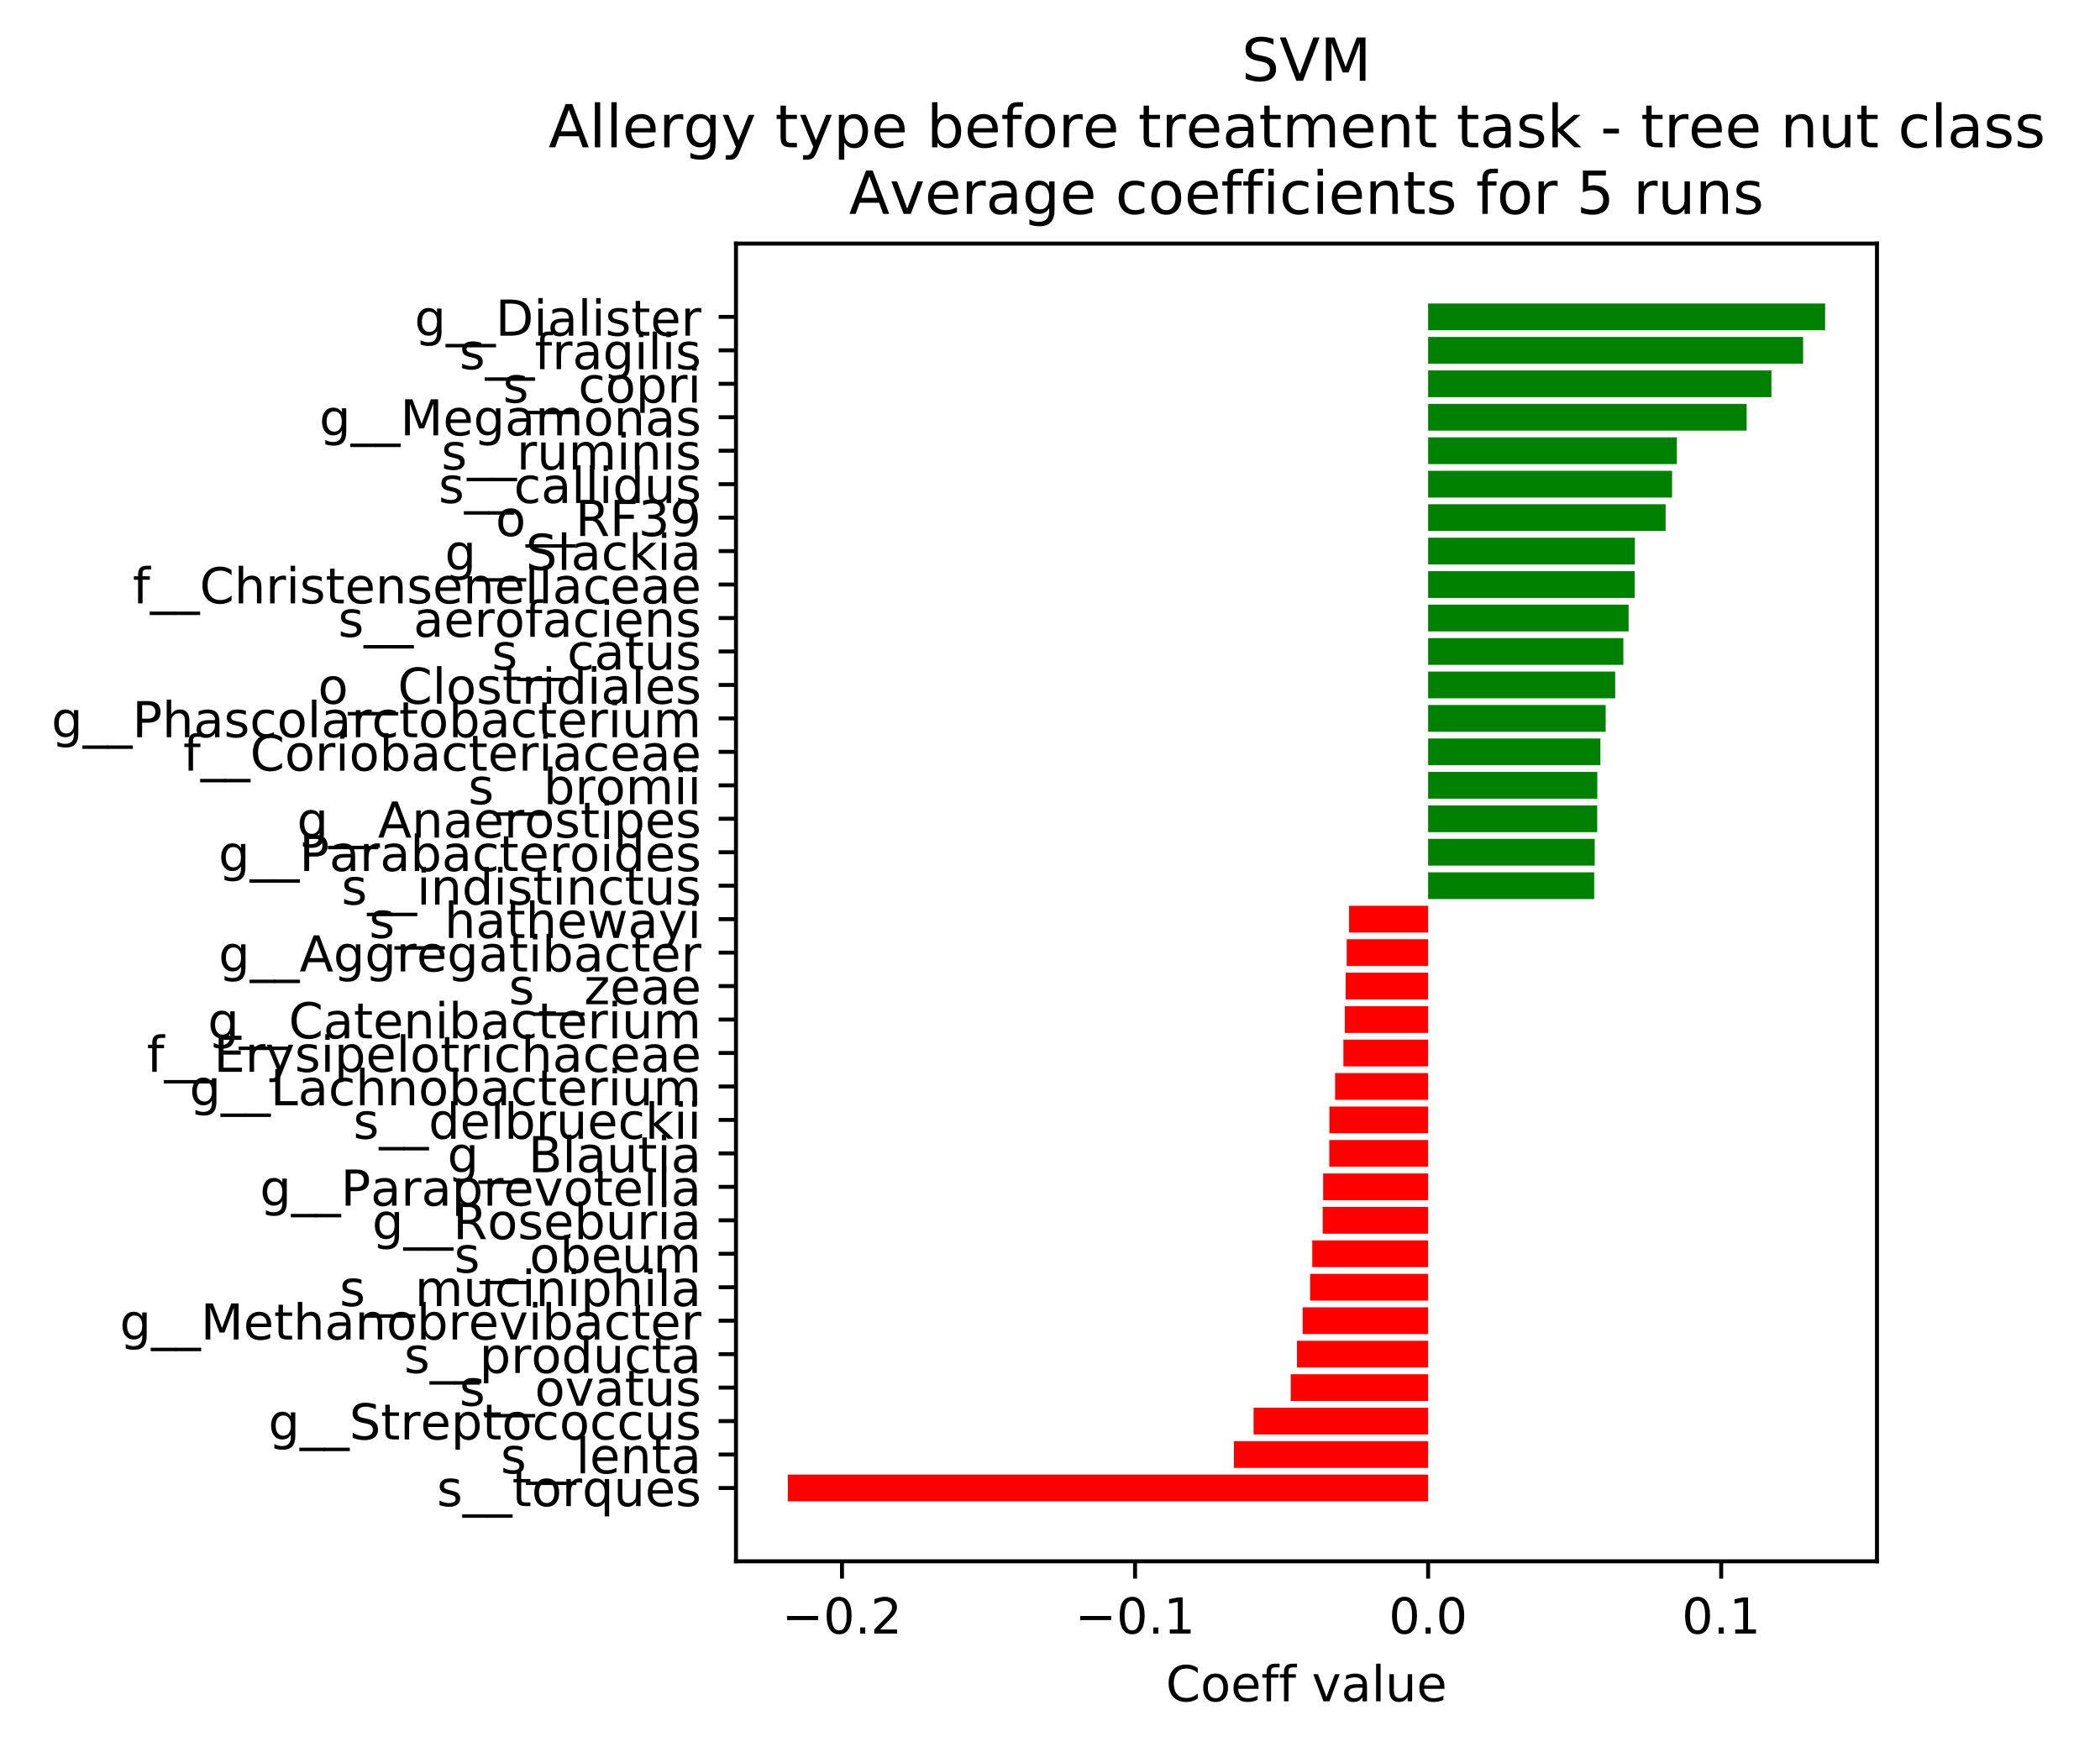 <?xml version="1.0" encoding="utf-8" standalone="no"?>
<!DOCTYPE svg PUBLIC "-//W3C//DTD SVG 1.1//EN"
  "http://www.w3.org/Graphics/SVG/1.1/DTD/svg11.dtd">
<!-- Created with matplotlib (https://matplotlib.org/) -->
<svg height="352.861pt" version="1.1" viewBox="0 0 424.053 352.861" width="424.053pt" xmlns="http://www.w3.org/2000/svg" xmlns:xlink="http://www.w3.org/1999/xlink">
 <defs>
  <style type="text/css">
*{stroke-linecap:butt;stroke-linejoin:round;}
  </style>
 </defs>
 <g id="figure_1">
  <g id="patch_1">
   <path d="M 0 352.861 
L 424.053 352.861 
L 424.053 0 
L 0 0 
z
" style="fill:#ffffff;"/>
  </g>
  <g id="axes_1">
   <g id="patch_2">
    <path d="M 148.616 315.305 
L 379.016 315.305 
L 379.016 49.193 
L 148.616 49.193 
z
" style="fill:#ffffff;"/>
   </g>
   <g id="patch_3">
    <path clip-path="url(#p2f0a5d3e43)" d="M 288.382 303.209 
L 159.088 303.209 
L 159.088 297.803 
L 288.382 297.803 
z
" style="fill:#ff0000;"/>
   </g>
   <g id="patch_4">
    <path clip-path="url(#p2f0a5d3e43)" d="M 288.382 296.451 
L 249.173 296.451 
L 249.173 291.045 
L 288.382 291.045 
z
" style="fill:#ff0000;"/>
   </g>
   <g id="patch_5">
    <path clip-path="url(#p2f0a5d3e43)" d="M 288.382 289.694 
L 253.134 289.694 
L 253.134 284.288 
L 288.382 284.288 
z
" style="fill:#ff0000;"/>
   </g>
   <g id="patch_6">
    <path clip-path="url(#p2f0a5d3e43)" d="M 288.382 282.936 
L 260.642 282.936 
L 260.642 277.53 
L 288.382 277.53 
z
" style="fill:#ff0000;"/>
   </g>
   <g id="patch_7">
    <path clip-path="url(#p2f0a5d3e43)" d="M 288.382 276.179 
L 261.9 276.179 
L 261.9 270.773 
L 288.382 270.773 
z
" style="fill:#ff0000;"/>
   </g>
   <g id="patch_8">
    <path clip-path="url(#p2f0a5d3e43)" d="M 288.382 269.421 
L 263.057 269.421 
L 263.057 264.015 
L 288.382 264.015 
z
" style="fill:#ff0000;"/>
   </g>
   <g id="patch_9">
    <path clip-path="url(#p2f0a5d3e43)" d="M 288.382 262.664 
L 264.55 262.664 
L 264.55 257.258 
L 288.382 257.258 
z
" style="fill:#ff0000;"/>
   </g>
   <g id="patch_10">
    <path clip-path="url(#p2f0a5d3e43)" d="M 288.382 255.906 
L 264.986 255.906 
L 264.986 250.5 
L 288.382 250.5 
z
" style="fill:#ff0000;"/>
   </g>
   <g id="patch_11">
    <path clip-path="url(#p2f0a5d3e43)" d="M 288.382 249.149 
L 267.101 249.149 
L 267.101 243.743 
L 288.382 243.743 
z
" style="fill:#ff0000;"/>
   </g>
   <g id="patch_12">
    <path clip-path="url(#p2f0a5d3e43)" d="M 288.382 242.391 
L 267.186 242.391 
L 267.186 236.985 
L 288.382 236.985 
z
" style="fill:#ff0000;"/>
   </g>
   <g id="patch_13">
    <path clip-path="url(#p2f0a5d3e43)" d="M 288.382 235.633 
L 268.43 235.633 
L 268.43 230.227 
L 288.382 230.227 
z
" style="fill:#ff0000;"/>
   </g>
   <g id="patch_14">
    <path clip-path="url(#p2f0a5d3e43)" d="M 288.382 228.876 
L 268.449 228.876 
L 268.449 223.47 
L 288.382 223.47 
z
" style="fill:#ff0000;"/>
   </g>
   <g id="patch_15">
    <path clip-path="url(#p2f0a5d3e43)" d="M 288.382 222.118 
L 269.597 222.118 
L 269.597 216.712 
L 288.382 216.712 
z
" style="fill:#ff0000;"/>
   </g>
   <g id="patch_16">
    <path clip-path="url(#p2f0a5d3e43)" d="M 288.382 215.361 
L 271.274 215.361 
L 271.274 209.955 
L 288.382 209.955 
z
" style="fill:#ff0000;"/>
   </g>
   <g id="patch_17">
    <path clip-path="url(#p2f0a5d3e43)" d="M 288.382 208.603 
L 271.56 208.603 
L 271.56 203.197 
L 288.382 203.197 
z
" style="fill:#ff0000;"/>
   </g>
   <g id="patch_18">
    <path clip-path="url(#p2f0a5d3e43)" d="M 288.382 201.846 
L 271.733 201.846 
L 271.733 196.44 
L 288.382 196.44 
z
" style="fill:#ff0000;"/>
   </g>
   <g id="patch_19">
    <path clip-path="url(#p2f0a5d3e43)" d="M 288.382 195.088 
L 271.938 195.088 
L 271.938 189.682 
L 288.382 189.682 
z
" style="fill:#ff0000;"/>
   </g>
   <g id="patch_20">
    <path clip-path="url(#p2f0a5d3e43)" d="M 288.382 188.331 
L 272.418 188.331 
L 272.418 182.925 
L 288.382 182.925 
z
" style="fill:#ff0000;"/>
   </g>
   <g id="patch_21">
    <path clip-path="url(#p2f0a5d3e43)" d="M 288.382 181.573 
L 321.914 181.573 
L 321.914 176.167 
L 288.382 176.167 
z
" style="fill:#008000;"/>
   </g>
   <g id="patch_22">
    <path clip-path="url(#p2f0a5d3e43)" d="M 288.382 174.816 
L 322.016 174.816 
L 322.016 169.41 
L 288.382 169.41 
z
" style="fill:#008000;"/>
   </g>
   <g id="patch_23">
    <path clip-path="url(#p2f0a5d3e43)" d="M 288.382 168.058 
L 322.524 168.058 
L 322.524 162.652 
L 288.382 162.652 
z
" style="fill:#008000;"/>
   </g>
   <g id="patch_24">
    <path clip-path="url(#p2f0a5d3e43)" d="M 288.382 161.3 
L 322.544 161.3 
L 322.544 155.894 
L 288.382 155.894 
z
" style="fill:#008000;"/>
   </g>
   <g id="patch_25">
    <path clip-path="url(#p2f0a5d3e43)" d="M 288.382 154.543 
L 323.167 154.543 
L 323.167 149.137 
L 288.382 149.137 
z
" style="fill:#008000;"/>
   </g>
   <g id="patch_26">
    <path clip-path="url(#p2f0a5d3e43)" d="M 288.382 147.785 
L 324.229 147.785 
L 324.229 142.379 
L 288.382 142.379 
z
" style="fill:#008000;"/>
   </g>
   <g id="patch_27">
    <path clip-path="url(#p2f0a5d3e43)" d="M 288.382 141.028 
L 326.154 141.028 
L 326.154 135.622 
L 288.382 135.622 
z
" style="fill:#008000;"/>
   </g>
   <g id="patch_28">
    <path clip-path="url(#p2f0a5d3e43)" d="M 288.382 134.27 
L 327.805 134.27 
L 327.805 128.864 
L 288.382 128.864 
z
" style="fill:#008000;"/>
   </g>
   <g id="patch_29">
    <path clip-path="url(#p2f0a5d3e43)" d="M 288.382 127.513 
L 328.862 127.513 
L 328.862 122.107 
L 288.382 122.107 
z
" style="fill:#008000;"/>
   </g>
   <g id="patch_30">
    <path clip-path="url(#p2f0a5d3e43)" d="M 288.382 120.755 
L 330.089 120.755 
L 330.089 115.349 
L 288.382 115.349 
z
" style="fill:#008000;"/>
   </g>
   <g id="patch_31">
    <path clip-path="url(#p2f0a5d3e43)" d="M 288.382 113.998 
L 330.13 113.998 
L 330.13 108.592 
L 288.382 108.592 
z
" style="fill:#008000;"/>
   </g>
   <g id="patch_32">
    <path clip-path="url(#p2f0a5d3e43)" d="M 288.382 107.24 
L 336.335 107.24 
L 336.335 101.834 
L 288.382 101.834 
z
" style="fill:#008000;"/>
   </g>
   <g id="patch_33">
    <path clip-path="url(#p2f0a5d3e43)" d="M 288.382 100.483 
L 337.639 100.483 
L 337.639 95.077 
L 288.382 95.077 
z
" style="fill:#008000;"/>
   </g>
   <g id="patch_34">
    <path clip-path="url(#p2f0a5d3e43)" d="M 288.382 93.725 
L 338.612 93.725 
L 338.612 88.319 
L 288.382 88.319 
z
" style="fill:#008000;"/>
   </g>
   <g id="patch_35">
    <path clip-path="url(#p2f0a5d3e43)" d="M 288.382 86.968 
L 352.704 86.968 
L 352.704 81.562 
L 288.382 81.562 
z
" style="fill:#008000;"/>
   </g>
   <g id="patch_36">
    <path clip-path="url(#p2f0a5d3e43)" d="M 288.382 80.21 
L 357.702 80.21 
L 357.702 74.804 
L 288.382 74.804 
z
" style="fill:#008000;"/>
   </g>
   <g id="patch_37">
    <path clip-path="url(#p2f0a5d3e43)" d="M 288.382 73.452 
L 364.099 73.452 
L 364.099 68.046 
L 288.382 68.046 
z
" style="fill:#008000;"/>
   </g>
   <g id="patch_38">
    <path clip-path="url(#p2f0a5d3e43)" d="M 288.382 66.695 
L 368.543 66.695 
L 368.543 61.289 
L 288.382 61.289 
z
" style="fill:#008000;"/>
   </g>
   <g id="matplotlib.axis_1">
    <g id="xtick_1">
     <g id="line2d_1">
      <defs>
       <path d="M 0 0 
L 0 3.5 
" id="m49acc776b3" style="stroke:#000000;stroke-width:0.8;"/>
      </defs>
      <g>
       <use style="stroke:#000000;stroke-width:0.8;" x="170.024" xlink:href="#m49acc776b3" y="315.305"/>
      </g>
     </g>
     <g id="text_1">
      <!-- −0.2 -->
      <defs>
       <path d="M 10.594 35.5 
L 73.188 35.5 
L 73.188 27.203 
L 10.594 27.203 
z
" id="DejaVuSans-8722"/>
       <path d="M 31.781 66.406 
Q 24.172 66.406 20.328 58.906 
Q 16.5 51.422 16.5 36.375 
Q 16.5 21.391 20.328 13.891 
Q 24.172 6.391 31.781 6.391 
Q 39.453 6.391 43.281 13.891 
Q 47.125 21.391 47.125 36.375 
Q 47.125 51.422 43.281 58.906 
Q 39.453 66.406 31.781 66.406 
z
M 31.781 74.219 
Q 44.047 74.219 50.516 64.516 
Q 56.984 54.828 56.984 36.375 
Q 56.984 17.969 50.516 8.266 
Q 44.047 -1.422 31.781 -1.422 
Q 19.531 -1.422 13.062 8.266 
Q 6.594 17.969 6.594 36.375 
Q 6.594 54.828 13.062 64.516 
Q 19.531 74.219 31.781 74.219 
z
" id="DejaVuSans-48"/>
       <path d="M 10.688 12.406 
L 21 12.406 
L 21 0 
L 10.688 0 
z
" id="DejaVuSans-46"/>
       <path d="M 19.188 8.297 
L 53.609 8.297 
L 53.609 0 
L 7.328 0 
L 7.328 8.297 
Q 12.938 14.109 22.625 23.891 
Q 32.328 33.688 34.812 36.531 
Q 39.547 41.844 41.422 45.531 
Q 43.312 49.219 43.312 52.781 
Q 43.312 58.594 39.234 62.25 
Q 35.156 65.922 28.609 65.922 
Q 23.969 65.922 18.812 64.312 
Q 13.672 62.703 7.812 59.422 
L 7.812 69.391 
Q 13.766 71.781 18.938 73 
Q 24.125 74.219 28.422 74.219 
Q 39.75 74.219 46.484 68.547 
Q 53.219 62.891 53.219 53.422 
Q 53.219 48.922 51.531 44.891 
Q 49.859 40.875 45.406 35.406 
Q 44.188 33.984 37.641 27.219 
Q 31.109 20.453 19.188 8.297 
z
" id="DejaVuSans-50"/>
      </defs>
      <g transform="translate(157.882 329.903)scale(0.1 -0.1)">
       <use xlink:href="#DejaVuSans-8722"/>
       <use x="83.789" xlink:href="#DejaVuSans-48"/>
       <use x="147.412" xlink:href="#DejaVuSans-46"/>
       <use x="179.199" xlink:href="#DejaVuSans-50"/>
      </g>
     </g>
    </g>
    <g id="xtick_2">
     <g id="line2d_2">
      <g>
       <use style="stroke:#000000;stroke-width:0.8;" x="229.203" xlink:href="#m49acc776b3" y="315.305"/>
      </g>
     </g>
     <g id="text_2">
      <!-- −0.1 -->
      <defs>
       <path d="M 12.406 8.297 
L 28.516 8.297 
L 28.516 63.922 
L 10.984 60.406 
L 10.984 69.391 
L 28.422 72.906 
L 38.281 72.906 
L 38.281 8.297 
L 54.391 8.297 
L 54.391 0 
L 12.406 0 
z
" id="DejaVuSans-49"/>
      </defs>
      <g transform="translate(217.061 329.903)scale(0.1 -0.1)">
       <use xlink:href="#DejaVuSans-8722"/>
       <use x="83.789" xlink:href="#DejaVuSans-48"/>
       <use x="147.412" xlink:href="#DejaVuSans-46"/>
       <use x="179.199" xlink:href="#DejaVuSans-49"/>
      </g>
     </g>
    </g>
    <g id="xtick_3">
     <g id="line2d_3">
      <g>
       <use style="stroke:#000000;stroke-width:0.8;" x="288.382" xlink:href="#m49acc776b3" y="315.305"/>
      </g>
     </g>
     <g id="text_3">
      <!-- 0.0 -->
      <g transform="translate(280.43 329.903)scale(0.1 -0.1)">
       <use xlink:href="#DejaVuSans-48"/>
       <use x="63.623" xlink:href="#DejaVuSans-46"/>
       <use x="95.41" xlink:href="#DejaVuSans-48"/>
      </g>
     </g>
    </g>
    <g id="xtick_4">
     <g id="line2d_4">
      <g>
       <use style="stroke:#000000;stroke-width:0.8;" x="347.561" xlink:href="#m49acc776b3" y="315.305"/>
      </g>
     </g>
     <g id="text_4">
      <!-- 0.1 -->
      <g transform="translate(339.609 329.903)scale(0.1 -0.1)">
       <use xlink:href="#DejaVuSans-48"/>
       <use x="63.623" xlink:href="#DejaVuSans-46"/>
       <use x="95.41" xlink:href="#DejaVuSans-49"/>
      </g>
     </g>
    </g>
    <g id="text_5">
     <!-- Coeff value -->
     <defs>
      <path d="M 64.406 67.281 
L 64.406 56.891 
Q 59.422 61.531 53.781 63.812 
Q 48.141 66.109 41.797 66.109 
Q 29.297 66.109 22.656 58.469 
Q 16.016 50.828 16.016 36.375 
Q 16.016 21.969 22.656 14.328 
Q 29.297 6.688 41.797 6.688 
Q 48.141 6.688 53.781 8.984 
Q 59.422 11.281 64.406 15.922 
L 64.406 5.609 
Q 59.234 2.094 53.438 0.328 
Q 47.656 -1.422 41.219 -1.422 
Q 24.656 -1.422 15.125 8.703 
Q 5.609 18.844 5.609 36.375 
Q 5.609 53.953 15.125 64.078 
Q 24.656 74.219 41.219 74.219 
Q 47.75 74.219 53.531 72.484 
Q 59.328 70.75 64.406 67.281 
z
" id="DejaVuSans-67"/>
      <path d="M 30.609 48.391 
Q 23.391 48.391 19.188 42.75 
Q 14.984 37.109 14.984 27.297 
Q 14.984 17.484 19.156 11.844 
Q 23.344 6.203 30.609 6.203 
Q 37.797 6.203 41.984 11.859 
Q 46.188 17.531 46.188 27.297 
Q 46.188 37.016 41.984 42.703 
Q 37.797 48.391 30.609 48.391 
z
M 30.609 56 
Q 42.328 56 49.016 48.375 
Q 55.719 40.766 55.719 27.297 
Q 55.719 13.875 49.016 6.219 
Q 42.328 -1.422 30.609 -1.422 
Q 18.844 -1.422 12.172 6.219 
Q 5.516 13.875 5.516 27.297 
Q 5.516 40.766 12.172 48.375 
Q 18.844 56 30.609 56 
z
" id="DejaVuSans-111"/>
      <path d="M 56.203 29.594 
L 56.203 25.203 
L 14.891 25.203 
Q 15.484 15.922 20.484 11.062 
Q 25.484 6.203 34.422 6.203 
Q 39.594 6.203 44.453 7.469 
Q 49.312 8.734 54.109 11.281 
L 54.109 2.781 
Q 49.266 0.734 44.188 -0.344 
Q 39.109 -1.422 33.891 -1.422 
Q 20.797 -1.422 13.156 6.188 
Q 5.516 13.812 5.516 26.812 
Q 5.516 40.234 12.766 48.109 
Q 20.016 56 32.328 56 
Q 43.359 56 49.781 48.891 
Q 56.203 41.797 56.203 29.594 
z
M 47.219 32.234 
Q 47.125 39.594 43.094 43.984 
Q 39.062 48.391 32.422 48.391 
Q 24.906 48.391 20.391 44.141 
Q 15.875 39.891 15.188 32.172 
z
" id="DejaVuSans-101"/>
      <path d="M 37.109 75.984 
L 37.109 68.5 
L 28.516 68.5 
Q 23.688 68.5 21.797 66.547 
Q 19.922 64.594 19.922 59.516 
L 19.922 54.688 
L 34.719 54.688 
L 34.719 47.703 
L 19.922 47.703 
L 19.922 0 
L 10.891 0 
L 10.891 47.703 
L 2.297 47.703 
L 2.297 54.688 
L 10.891 54.688 
L 10.891 58.5 
Q 10.891 67.625 15.141 71.797 
Q 19.391 75.984 28.609 75.984 
z
" id="DejaVuSans-102"/>
      <path id="DejaVuSans-32"/>
      <path d="M 2.984 54.688 
L 12.5 54.688 
L 29.594 8.797 
L 46.688 54.688 
L 56.203 54.688 
L 35.688 0 
L 23.484 0 
z
" id="DejaVuSans-118"/>
      <path d="M 34.281 27.484 
Q 23.391 27.484 19.188 25 
Q 14.984 22.516 14.984 16.5 
Q 14.984 11.719 18.141 8.906 
Q 21.297 6.109 26.703 6.109 
Q 34.188 6.109 38.703 11.406 
Q 43.219 16.703 43.219 25.484 
L 43.219 27.484 
z
M 52.203 31.203 
L 52.203 0 
L 43.219 0 
L 43.219 8.297 
Q 40.141 3.328 35.547 0.953 
Q 30.953 -1.422 24.312 -1.422 
Q 15.922 -1.422 10.953 3.297 
Q 6 8.016 6 15.922 
Q 6 25.141 12.172 29.828 
Q 18.359 34.516 30.609 34.516 
L 43.219 34.516 
L 43.219 35.406 
Q 43.219 41.609 39.141 45 
Q 35.062 48.391 27.688 48.391 
Q 23 48.391 18.547 47.266 
Q 14.109 46.141 10.016 43.891 
L 10.016 52.203 
Q 14.938 54.109 19.578 55.047 
Q 24.219 56 28.609 56 
Q 40.484 56 46.344 49.844 
Q 52.203 43.703 52.203 31.203 
z
" id="DejaVuSans-97"/>
      <path d="M 9.422 75.984 
L 18.406 75.984 
L 18.406 0 
L 9.422 0 
z
" id="DejaVuSans-108"/>
      <path d="M 8.5 21.578 
L 8.5 54.688 
L 17.484 54.688 
L 17.484 21.922 
Q 17.484 14.156 20.5 10.266 
Q 23.531 6.391 29.594 6.391 
Q 36.859 6.391 41.078 11.031 
Q 45.312 15.672 45.312 23.688 
L 45.312 54.688 
L 54.297 54.688 
L 54.297 0 
L 45.312 0 
L 45.312 8.406 
Q 42.047 3.422 37.719 1 
Q 33.406 -1.422 27.688 -1.422 
Q 18.266 -1.422 13.375 4.438 
Q 8.5 10.297 8.5 21.578 
z
M 31.109 56 
z
" id="DejaVuSans-117"/>
     </defs>
     <g transform="translate(235.421 343.581)scale(0.1 -0.1)">
      <use xlink:href="#DejaVuSans-67"/>
      <use x="69.824" xlink:href="#DejaVuSans-111"/>
      <use x="131.006" xlink:href="#DejaVuSans-101"/>
      <use x="192.529" xlink:href="#DejaVuSans-102"/>
      <use x="227.734" xlink:href="#DejaVuSans-102"/>
      <use x="262.939" xlink:href="#DejaVuSans-32"/>
      <use x="294.727" xlink:href="#DejaVuSans-118"/>
      <use x="353.906" xlink:href="#DejaVuSans-97"/>
      <use x="415.186" xlink:href="#DejaVuSans-108"/>
      <use x="442.969" xlink:href="#DejaVuSans-117"/>
      <use x="506.348" xlink:href="#DejaVuSans-101"/>
     </g>
    </g>
   </g>
   <g id="matplotlib.axis_2">
    <g id="ytick_1">
     <g id="line2d_5">
      <defs>
       <path d="M 0 0 
L -3.5 0 
" id="m0acfde208d" style="stroke:#000000;stroke-width:0.8;"/>
      </defs>
      <g>
       <use style="stroke:#000000;stroke-width:0.8;" x="148.616" xlink:href="#m0acfde208d" y="300.506"/>
      </g>
     </g>
     <g id="text_6">
      <!--  s__torques -->
      <defs>
       <path d="M 44.281 53.078 
L 44.281 44.578 
Q 40.484 46.531 36.375 47.5 
Q 32.281 48.484 27.875 48.484 
Q 21.188 48.484 17.844 46.438 
Q 14.5 44.391 14.5 40.281 
Q 14.5 37.156 16.891 35.375 
Q 19.281 33.594 26.516 31.984 
L 29.594 31.297 
Q 39.156 29.25 43.188 25.516 
Q 47.219 21.781 47.219 15.094 
Q 47.219 7.469 41.188 3.016 
Q 35.156 -1.422 24.609 -1.422 
Q 20.219 -1.422 15.453 -0.562 
Q 10.688 0.297 5.422 2 
L 5.422 11.281 
Q 10.406 8.688 15.234 7.391 
Q 20.062 6.109 24.812 6.109 
Q 31.156 6.109 34.562 8.281 
Q 37.984 10.453 37.984 14.406 
Q 37.984 18.062 35.516 20.016 
Q 33.062 21.969 24.703 23.781 
L 21.578 24.516 
Q 13.234 26.266 9.516 29.906 
Q 5.812 33.547 5.812 39.891 
Q 5.812 47.609 11.281 51.797 
Q 16.75 56 26.812 56 
Q 31.781 56 36.172 55.266 
Q 40.578 54.547 44.281 53.078 
z
" id="DejaVuSans-115"/>
       <path d="M 50.984 -16.609 
L 50.984 -23.578 
L -0.984 -23.578 
L -0.984 -16.609 
z
" id="DejaVuSans-95"/>
       <path d="M 18.312 70.219 
L 18.312 54.688 
L 36.812 54.688 
L 36.812 47.703 
L 18.312 47.703 
L 18.312 18.016 
Q 18.312 11.328 20.141 9.422 
Q 21.969 7.516 27.594 7.516 
L 36.812 7.516 
L 36.812 0 
L 27.594 0 
Q 17.188 0 13.234 3.875 
Q 9.281 7.766 9.281 18.016 
L 9.281 47.703 
L 2.688 47.703 
L 2.688 54.688 
L 9.281 54.688 
L 9.281 70.219 
z
" id="DejaVuSans-116"/>
       <path d="M 41.109 46.297 
Q 39.594 47.172 37.812 47.578 
Q 36.031 48 33.891 48 
Q 26.266 48 22.188 43.047 
Q 18.109 38.094 18.109 28.812 
L 18.109 0 
L 9.078 0 
L 9.078 54.688 
L 18.109 54.688 
L 18.109 46.188 
Q 20.953 51.172 25.484 53.578 
Q 30.031 56 36.531 56 
Q 37.453 56 38.578 55.875 
Q 39.703 55.766 41.062 55.516 
z
" id="DejaVuSans-114"/>
       <path d="M 14.797 27.297 
Q 14.797 17.391 18.875 11.75 
Q 22.953 6.109 30.078 6.109 
Q 37.203 6.109 41.297 11.75 
Q 45.406 17.391 45.406 27.297 
Q 45.406 37.203 41.297 42.844 
Q 37.203 48.484 30.078 48.484 
Q 22.953 48.484 18.875 42.844 
Q 14.797 37.203 14.797 27.297 
z
M 45.406 8.203 
Q 42.578 3.328 38.25 0.953 
Q 33.938 -1.422 27.875 -1.422 
Q 17.969 -1.422 11.734 6.484 
Q 5.516 14.406 5.516 27.297 
Q 5.516 40.188 11.734 48.094 
Q 17.969 56 27.875 56 
Q 33.938 56 38.25 53.625 
Q 42.578 51.266 45.406 46.391 
L 45.406 54.688 
L 54.391 54.688 
L 54.391 -20.797 
L 45.406 -20.797 
z
" id="DejaVuSans-113"/>
      </defs>
      <g transform="translate(85.031 304.166)scale(0.1 -0.1)">
       <use xlink:href="#DejaVuSans-32"/>
       <use x="31.787" xlink:href="#DejaVuSans-115"/>
       <use x="83.887" xlink:href="#DejaVuSans-95"/>
       <use x="133.887" xlink:href="#DejaVuSans-95"/>
       <use x="183.887" xlink:href="#DejaVuSans-116"/>
       <use x="223.096" xlink:href="#DejaVuSans-111"/>
       <use x="284.277" xlink:href="#DejaVuSans-114"/>
       <use x="325.375" xlink:href="#DejaVuSans-113"/>
       <use x="388.852" xlink:href="#DejaVuSans-117"/>
       <use x="452.23" xlink:href="#DejaVuSans-101"/>
       <use x="513.754" xlink:href="#DejaVuSans-115"/>
      </g>
     </g>
    </g>
    <g id="ytick_2">
     <g id="line2d_6">
      <g>
       <use style="stroke:#000000;stroke-width:0.8;" x="148.616" xlink:href="#m0acfde208d" y="293.748"/>
      </g>
     </g>
     <g id="text_7">
      <!--  s__lenta -->
      <defs>
       <path d="M 54.891 33.016 
L 54.891 0 
L 45.906 0 
L 45.906 32.719 
Q 45.906 40.484 42.875 44.328 
Q 39.844 48.188 33.797 48.188 
Q 26.516 48.188 22.312 43.547 
Q 18.109 38.922 18.109 30.906 
L 18.109 0 
L 9.078 0 
L 9.078 54.688 
L 18.109 54.688 
L 18.109 46.188 
Q 21.344 51.125 25.703 53.562 
Q 30.078 56 35.797 56 
Q 45.219 56 50.047 50.172 
Q 54.891 44.344 54.891 33.016 
z
" id="DejaVuSans-110"/>
      </defs>
      <g transform="translate(97.911 297.548)scale(0.1 -0.1)">
       <use xlink:href="#DejaVuSans-32"/>
       <use x="31.787" xlink:href="#DejaVuSans-115"/>
       <use x="83.887" xlink:href="#DejaVuSans-95"/>
       <use x="133.887" xlink:href="#DejaVuSans-95"/>
       <use x="183.887" xlink:href="#DejaVuSans-108"/>
       <use x="211.67" xlink:href="#DejaVuSans-101"/>
       <use x="273.193" xlink:href="#DejaVuSans-110"/>
       <use x="336.572" xlink:href="#DejaVuSans-116"/>
       <use x="375.781" xlink:href="#DejaVuSans-97"/>
      </g>
     </g>
    </g>
    <g id="ytick_3">
     <g id="line2d_7">
      <g>
       <use style="stroke:#000000;stroke-width:0.8;" x="148.616" xlink:href="#m0acfde208d" y="286.991"/>
      </g>
     </g>
     <g id="text_8">
      <!--  g__Streptococcus -->
      <defs>
       <path d="M 45.406 27.984 
Q 45.406 37.75 41.375 43.109 
Q 37.359 48.484 30.078 48.484 
Q 22.859 48.484 18.828 43.109 
Q 14.797 37.75 14.797 27.984 
Q 14.797 18.266 18.828 12.891 
Q 22.859 7.516 30.078 7.516 
Q 37.359 7.516 41.375 12.891 
Q 45.406 18.266 45.406 27.984 
z
M 54.391 6.781 
Q 54.391 -7.172 48.188 -13.984 
Q 42 -20.797 29.203 -20.797 
Q 24.469 -20.797 20.266 -20.094 
Q 16.062 -19.391 12.109 -17.922 
L 12.109 -9.188 
Q 16.062 -11.328 19.922 -12.344 
Q 23.781 -13.375 27.781 -13.375 
Q 36.625 -13.375 41.016 -8.766 
Q 45.406 -4.156 45.406 5.172 
L 45.406 9.625 
Q 42.625 4.781 38.281 2.391 
Q 33.938 0 27.875 0 
Q 17.828 0 11.672 7.656 
Q 5.516 15.328 5.516 27.984 
Q 5.516 40.672 11.672 48.328 
Q 17.828 56 27.875 56 
Q 33.938 56 38.281 53.609 
Q 42.625 51.219 45.406 46.391 
L 45.406 54.688 
L 54.391 54.688 
z
" id="DejaVuSans-103"/>
       <path d="M 53.516 70.516 
L 53.516 60.891 
Q 47.906 63.578 42.922 64.891 
Q 37.938 66.219 33.297 66.219 
Q 25.25 66.219 20.875 63.094 
Q 16.5 59.969 16.5 54.203 
Q 16.5 49.359 19.406 46.891 
Q 22.312 44.438 30.422 42.922 
L 36.375 41.703 
Q 47.406 39.594 52.656 34.297 
Q 57.906 29 57.906 20.125 
Q 57.906 9.516 50.797 4.047 
Q 43.703 -1.422 29.984 -1.422 
Q 24.812 -1.422 18.969 -0.25 
Q 13.141 0.922 6.891 3.219 
L 6.891 13.375 
Q 12.891 10.016 18.656 8.297 
Q 24.422 6.594 29.984 6.594 
Q 38.422 6.594 43.016 9.906 
Q 47.609 13.234 47.609 19.391 
Q 47.609 24.75 44.312 27.781 
Q 41.016 30.812 33.5 32.328 
L 27.484 33.5 
Q 16.453 35.688 11.516 40.375 
Q 6.594 45.062 6.594 53.422 
Q 6.594 63.094 13.406 68.656 
Q 20.219 74.219 32.172 74.219 
Q 37.312 74.219 42.625 73.281 
Q 47.953 72.359 53.516 70.516 
z
" id="DejaVuSans-83"/>
       <path d="M 18.109 8.203 
L 18.109 -20.797 
L 9.078 -20.797 
L 9.078 54.688 
L 18.109 54.688 
L 18.109 46.391 
Q 20.953 51.266 25.266 53.625 
Q 29.594 56 35.594 56 
Q 45.562 56 51.781 48.094 
Q 58.016 40.188 58.016 27.297 
Q 58.016 14.406 51.781 6.484 
Q 45.562 -1.422 35.594 -1.422 
Q 29.594 -1.422 25.266 0.953 
Q 20.953 3.328 18.109 8.203 
z
M 48.688 27.297 
Q 48.688 37.203 44.609 42.844 
Q 40.531 48.484 33.406 48.484 
Q 26.266 48.484 22.188 42.844 
Q 18.109 37.203 18.109 27.297 
Q 18.109 17.391 22.188 11.75 
Q 26.266 6.109 33.406 6.109 
Q 40.531 6.109 44.609 11.75 
Q 48.688 17.391 48.688 27.297 
z
" id="DejaVuSans-112"/>
       <path d="M 48.781 52.594 
L 48.781 44.188 
Q 44.969 46.297 41.141 47.344 
Q 37.312 48.391 33.406 48.391 
Q 24.656 48.391 19.812 42.844 
Q 14.984 37.312 14.984 27.297 
Q 14.984 17.281 19.812 11.734 
Q 24.656 6.203 33.406 6.203 
Q 37.312 6.203 41.141 7.25 
Q 44.969 8.297 48.781 10.406 
L 48.781 2.094 
Q 45.016 0.344 40.984 -0.531 
Q 36.969 -1.422 32.422 -1.422 
Q 20.062 -1.422 12.781 6.344 
Q 5.516 14.109 5.516 27.297 
Q 5.516 40.672 12.859 48.328 
Q 20.219 56 33.016 56 
Q 37.156 56 41.109 55.141 
Q 45.062 54.297 48.781 52.594 
z
" id="DejaVuSans-99"/>
      </defs>
      <g transform="translate(51.011 290.702)scale(0.1 -0.1)">
       <use xlink:href="#DejaVuSans-32"/>
       <use x="31.787" xlink:href="#DejaVuSans-103"/>
       <use x="95.264" xlink:href="#DejaVuSans-95"/>
       <use x="145.264" xlink:href="#DejaVuSans-95"/>
       <use x="195.264" xlink:href="#DejaVuSans-83"/>
       <use x="258.74" xlink:href="#DejaVuSans-116"/>
       <use x="297.949" xlink:href="#DejaVuSans-114"/>
       <use x="339.031" xlink:href="#DejaVuSans-101"/>
       <use x="400.555" xlink:href="#DejaVuSans-112"/>
       <use x="464.031" xlink:href="#DejaVuSans-116"/>
       <use x="503.24" xlink:href="#DejaVuSans-111"/>
       <use x="564.422" xlink:href="#DejaVuSans-99"/>
       <use x="619.402" xlink:href="#DejaVuSans-111"/>
       <use x="680.584" xlink:href="#DejaVuSans-99"/>
       <use x="735.564" xlink:href="#DejaVuSans-99"/>
       <use x="790.545" xlink:href="#DejaVuSans-117"/>
       <use x="853.924" xlink:href="#DejaVuSans-115"/>
      </g>
     </g>
    </g>
    <g id="ytick_4">
     <g id="line2d_8">
      <g>
       <use style="stroke:#000000;stroke-width:0.8;" x="148.616" xlink:href="#m0acfde208d" y="280.233"/>
      </g>
     </g>
     <g id="text_9">
      <!--  s__ovatus -->
      <g transform="translate(89.595 283.893)scale(0.1 -0.1)">
       <use xlink:href="#DejaVuSans-32"/>
       <use x="31.787" xlink:href="#DejaVuSans-115"/>
       <use x="83.887" xlink:href="#DejaVuSans-95"/>
       <use x="133.887" xlink:href="#DejaVuSans-95"/>
       <use x="183.887" xlink:href="#DejaVuSans-111"/>
       <use x="245.068" xlink:href="#DejaVuSans-118"/>
       <use x="304.248" xlink:href="#DejaVuSans-97"/>
       <use x="365.527" xlink:href="#DejaVuSans-116"/>
       <use x="404.736" xlink:href="#DejaVuSans-117"/>
       <use x="468.115" xlink:href="#DejaVuSans-115"/>
      </g>
     </g>
    </g>
    <g id="ytick_5">
     <g id="line2d_9">
      <g>
       <use style="stroke:#000000;stroke-width:0.8;" x="148.616" xlink:href="#m0acfde208d" y="273.476"/>
      </g>
     </g>
     <g id="text_10">
      <!--  s__producta -->
      <defs>
       <path d="M 45.406 46.391 
L 45.406 75.984 
L 54.391 75.984 
L 54.391 0 
L 45.406 0 
L 45.406 8.203 
Q 42.578 3.328 38.25 0.953 
Q 33.938 -1.422 27.875 -1.422 
Q 17.969 -1.422 11.734 6.484 
Q 5.516 14.406 5.516 27.297 
Q 5.516 40.188 11.734 48.094 
Q 17.969 56 27.875 56 
Q 33.938 56 38.25 53.625 
Q 42.578 51.266 45.406 46.391 
z
M 14.797 27.297 
Q 14.797 17.391 18.875 11.75 
Q 22.953 6.109 30.078 6.109 
Q 37.203 6.109 41.297 11.75 
Q 45.406 17.391 45.406 27.297 
Q 45.406 37.203 41.297 42.844 
Q 37.203 48.484 30.078 48.484 
Q 22.953 48.484 18.875 42.844 
Q 14.797 37.203 14.797 27.297 
z
" id="DejaVuSans-100"/>
      </defs>
      <g transform="translate(78.42 277.275)scale(0.1 -0.1)">
       <use xlink:href="#DejaVuSans-32"/>
       <use x="31.787" xlink:href="#DejaVuSans-115"/>
       <use x="83.887" xlink:href="#DejaVuSans-95"/>
       <use x="133.887" xlink:href="#DejaVuSans-95"/>
       <use x="183.887" xlink:href="#DejaVuSans-112"/>
       <use x="247.363" xlink:href="#DejaVuSans-114"/>
       <use x="288.445" xlink:href="#DejaVuSans-111"/>
       <use x="349.627" xlink:href="#DejaVuSans-100"/>
       <use x="413.104" xlink:href="#DejaVuSans-117"/>
       <use x="476.482" xlink:href="#DejaVuSans-99"/>
       <use x="531.463" xlink:href="#DejaVuSans-116"/>
       <use x="570.672" xlink:href="#DejaVuSans-97"/>
      </g>
     </g>
    </g>
    <g id="ytick_6">
     <g id="line2d_10">
      <g>
       <use style="stroke:#000000;stroke-width:0.8;" x="148.616" xlink:href="#m0acfde208d" y="266.718"/>
      </g>
     </g>
     <g id="text_11">
      <!--  g__Methanobrevibacter -->
      <defs>
       <path d="M 9.812 72.906 
L 24.516 72.906 
L 43.109 23.297 
L 61.812 72.906 
L 76.516 72.906 
L 76.516 0 
L 66.891 0 
L 66.891 64.016 
L 48.094 14.016 
L 38.188 14.016 
L 19.391 64.016 
L 19.391 0 
L 9.812 0 
z
" id="DejaVuSans-77"/>
       <path d="M 54.891 33.016 
L 54.891 0 
L 45.906 0 
L 45.906 32.719 
Q 45.906 40.484 42.875 44.328 
Q 39.844 48.188 33.797 48.188 
Q 26.516 48.188 22.312 43.547 
Q 18.109 38.922 18.109 30.906 
L 18.109 0 
L 9.078 0 
L 9.078 75.984 
L 18.109 75.984 
L 18.109 46.188 
Q 21.344 51.125 25.703 53.562 
Q 30.078 56 35.797 56 
Q 45.219 56 50.047 50.172 
Q 54.891 44.344 54.891 33.016 
z
" id="DejaVuSans-104"/>
       <path d="M 48.688 27.297 
Q 48.688 37.203 44.609 42.844 
Q 40.531 48.484 33.406 48.484 
Q 26.266 48.484 22.188 42.844 
Q 18.109 37.203 18.109 27.297 
Q 18.109 17.391 22.188 11.75 
Q 26.266 6.109 33.406 6.109 
Q 40.531 6.109 44.609 11.75 
Q 48.688 17.391 48.688 27.297 
z
M 18.109 46.391 
Q 20.953 51.266 25.266 53.625 
Q 29.594 56 35.594 56 
Q 45.562 56 51.781 48.094 
Q 58.016 40.188 58.016 27.297 
Q 58.016 14.406 51.781 6.484 
Q 45.562 -1.422 35.594 -1.422 
Q 29.594 -1.422 25.266 0.953 
Q 20.953 3.328 18.109 8.203 
L 18.109 0 
L 9.078 0 
L 9.078 75.984 
L 18.109 75.984 
z
" id="DejaVuSans-98"/>
       <path d="M 9.422 54.688 
L 18.406 54.688 
L 18.406 0 
L 9.422 0 
z
M 9.422 75.984 
L 18.406 75.984 
L 18.406 64.594 
L 9.422 64.594 
z
" id="DejaVuSans-105"/>
      </defs>
      <g transform="translate(21 270.517)scale(0.1 -0.1)">
       <use xlink:href="#DejaVuSans-32"/>
       <use x="31.787" xlink:href="#DejaVuSans-103"/>
       <use x="95.264" xlink:href="#DejaVuSans-95"/>
       <use x="145.264" xlink:href="#DejaVuSans-95"/>
       <use x="195.264" xlink:href="#DejaVuSans-77"/>
       <use x="281.543" xlink:href="#DejaVuSans-101"/>
       <use x="343.066" xlink:href="#DejaVuSans-116"/>
       <use x="382.275" xlink:href="#DejaVuSans-104"/>
       <use x="445.654" xlink:href="#DejaVuSans-97"/>
       <use x="506.934" xlink:href="#DejaVuSans-110"/>
       <use x="570.312" xlink:href="#DejaVuSans-111"/>
       <use x="631.494" xlink:href="#DejaVuSans-98"/>
       <use x="694.971" xlink:href="#DejaVuSans-114"/>
       <use x="736.053" xlink:href="#DejaVuSans-101"/>
       <use x="797.576" xlink:href="#DejaVuSans-118"/>
       <use x="856.756" xlink:href="#DejaVuSans-105"/>
       <use x="884.539" xlink:href="#DejaVuSans-98"/>
       <use x="948.016" xlink:href="#DejaVuSans-97"/>
       <use x="1009.295" xlink:href="#DejaVuSans-99"/>
       <use x="1064.275" xlink:href="#DejaVuSans-116"/>
       <use x="1103.484" xlink:href="#DejaVuSans-101"/>
       <use x="1165.008" xlink:href="#DejaVuSans-114"/>
      </g>
     </g>
    </g>
    <g id="ytick_7">
     <g id="line2d_11">
      <g>
       <use style="stroke:#000000;stroke-width:0.8;" x="148.616" xlink:href="#m0acfde208d" y="259.961"/>
      </g>
     </g>
     <g id="text_12">
      <!--  s__muciniphila -->
      <defs>
       <path d="M 52 44.188 
Q 55.375 50.25 60.062 53.125 
Q 64.75 56 71.094 56 
Q 79.641 56 84.281 50.016 
Q 88.922 44.047 88.922 33.016 
L 88.922 0 
L 79.891 0 
L 79.891 32.719 
Q 79.891 40.578 77.094 44.375 
Q 74.312 48.188 68.609 48.188 
Q 61.625 48.188 57.562 43.547 
Q 53.516 38.922 53.516 30.906 
L 53.516 0 
L 44.484 0 
L 44.484 32.719 
Q 44.484 40.625 41.703 44.406 
Q 38.922 48.188 33.109 48.188 
Q 26.219 48.188 22.156 43.531 
Q 18.109 38.875 18.109 30.906 
L 18.109 0 
L 9.078 0 
L 9.078 54.688 
L 18.109 54.688 
L 18.109 46.188 
Q 21.188 51.219 25.484 53.609 
Q 29.781 56 35.688 56 
Q 41.656 56 45.828 52.969 
Q 50 49.953 52 44.188 
z
" id="DejaVuSans-109"/>
      </defs>
      <g transform="translate(65.388 263.76)scale(0.1 -0.1)">
       <use xlink:href="#DejaVuSans-32"/>
       <use x="31.787" xlink:href="#DejaVuSans-115"/>
       <use x="83.887" xlink:href="#DejaVuSans-95"/>
       <use x="133.887" xlink:href="#DejaVuSans-95"/>
       <use x="183.887" xlink:href="#DejaVuSans-109"/>
       <use x="281.299" xlink:href="#DejaVuSans-117"/>
       <use x="344.678" xlink:href="#DejaVuSans-99"/>
       <use x="399.658" xlink:href="#DejaVuSans-105"/>
       <use x="427.441" xlink:href="#DejaVuSans-110"/>
       <use x="490.82" xlink:href="#DejaVuSans-105"/>
       <use x="518.604" xlink:href="#DejaVuSans-112"/>
       <use x="582.08" xlink:href="#DejaVuSans-104"/>
       <use x="645.459" xlink:href="#DejaVuSans-105"/>
       <use x="673.242" xlink:href="#DejaVuSans-108"/>
       <use x="701.025" xlink:href="#DejaVuSans-97"/>
      </g>
     </g>
    </g>
    <g id="ytick_8">
     <g id="line2d_12">
      <g>
       <use style="stroke:#000000;stroke-width:0.8;" x="148.616" xlink:href="#m0acfde208d" y="253.203"/>
      </g>
     </g>
     <g id="text_13">
      <!--  s__obeum -->
      <g transform="translate(88.53 257.002)scale(0.1 -0.1)">
       <use xlink:href="#DejaVuSans-32"/>
       <use x="31.787" xlink:href="#DejaVuSans-115"/>
       <use x="83.887" xlink:href="#DejaVuSans-95"/>
       <use x="133.887" xlink:href="#DejaVuSans-95"/>
       <use x="183.887" xlink:href="#DejaVuSans-111"/>
       <use x="245.068" xlink:href="#DejaVuSans-98"/>
       <use x="308.545" xlink:href="#DejaVuSans-101"/>
       <use x="370.068" xlink:href="#DejaVuSans-117"/>
       <use x="433.447" xlink:href="#DejaVuSans-109"/>
      </g>
     </g>
    </g>
    <g id="ytick_9">
     <g id="line2d_13">
      <g>
       <use style="stroke:#000000;stroke-width:0.8;" x="148.616" xlink:href="#m0acfde208d" y="246.446"/>
      </g>
     </g>
     <g id="text_14">
      <!--  g__Roseburia -->
      <defs>
       <path d="M 44.391 34.188 
Q 47.562 33.109 50.562 29.594 
Q 53.562 26.078 56.594 19.922 
L 66.609 0 
L 56 0 
L 46.688 18.703 
Q 43.062 26.031 39.672 28.422 
Q 36.281 30.812 30.422 30.812 
L 19.672 30.812 
L 19.672 0 
L 9.812 0 
L 9.812 72.906 
L 32.078 72.906 
Q 44.578 72.906 50.734 67.672 
Q 56.891 62.453 56.891 51.906 
Q 56.891 45.016 53.688 40.469 
Q 50.484 35.938 44.391 34.188 
z
M 19.672 64.797 
L 19.672 38.922 
L 32.078 38.922 
Q 39.203 38.922 42.844 42.219 
Q 46.484 45.516 46.484 51.906 
Q 46.484 58.297 42.844 61.547 
Q 39.203 64.797 32.078 64.797 
z
" id="DejaVuSans-82"/>
      </defs>
      <g transform="translate(71.963 250.245)scale(0.1 -0.1)">
       <use xlink:href="#DejaVuSans-32"/>
       <use x="31.787" xlink:href="#DejaVuSans-103"/>
       <use x="95.264" xlink:href="#DejaVuSans-95"/>
       <use x="145.264" xlink:href="#DejaVuSans-95"/>
       <use x="195.264" xlink:href="#DejaVuSans-82"/>
       <use x="264.684" xlink:href="#DejaVuSans-111"/>
       <use x="325.865" xlink:href="#DejaVuSans-115"/>
       <use x="377.965" xlink:href="#DejaVuSans-101"/>
       <use x="439.488" xlink:href="#DejaVuSans-98"/>
       <use x="502.965" xlink:href="#DejaVuSans-117"/>
       <use x="566.344" xlink:href="#DejaVuSans-114"/>
       <use x="607.457" xlink:href="#DejaVuSans-105"/>
       <use x="635.24" xlink:href="#DejaVuSans-97"/>
      </g>
     </g>
    </g>
    <g id="ytick_10">
     <g id="line2d_14">
      <g>
       <use style="stroke:#000000;stroke-width:0.8;" x="148.616" xlink:href="#m0acfde208d" y="239.688"/>
      </g>
     </g>
     <g id="text_15">
      <!--  g__Paraprevotella -->
      <defs>
       <path d="M 19.672 64.797 
L 19.672 37.406 
L 32.078 37.406 
Q 38.969 37.406 42.719 40.969 
Q 46.484 44.531 46.484 51.125 
Q 46.484 57.672 42.719 61.234 
Q 38.969 64.797 32.078 64.797 
z
M 9.812 72.906 
L 32.078 72.906 
Q 44.344 72.906 50.609 67.359 
Q 56.891 61.812 56.891 51.125 
Q 56.891 40.328 50.609 34.812 
Q 44.344 29.297 32.078 29.297 
L 19.672 29.297 
L 19.672 0 
L 9.812 0 
z
" id="DejaVuSans-80"/>
      </defs>
      <g transform="translate(49.294 243.487)scale(0.1 -0.1)">
       <use xlink:href="#DejaVuSans-32"/>
       <use x="31.787" xlink:href="#DejaVuSans-103"/>
       <use x="95.264" xlink:href="#DejaVuSans-95"/>
       <use x="145.264" xlink:href="#DejaVuSans-95"/>
       <use x="195.264" xlink:href="#DejaVuSans-80"/>
       <use x="255.504" xlink:href="#DejaVuSans-97"/>
       <use x="316.783" xlink:href="#DejaVuSans-114"/>
       <use x="357.896" xlink:href="#DejaVuSans-97"/>
       <use x="419.176" xlink:href="#DejaVuSans-112"/>
       <use x="482.652" xlink:href="#DejaVuSans-114"/>
       <use x="523.734" xlink:href="#DejaVuSans-101"/>
       <use x="585.258" xlink:href="#DejaVuSans-118"/>
       <use x="644.438" xlink:href="#DejaVuSans-111"/>
       <use x="705.619" xlink:href="#DejaVuSans-116"/>
       <use x="744.828" xlink:href="#DejaVuSans-101"/>
       <use x="806.352" xlink:href="#DejaVuSans-108"/>
       <use x="834.135" xlink:href="#DejaVuSans-108"/>
       <use x="861.918" xlink:href="#DejaVuSans-97"/>
      </g>
     </g>
    </g>
    <g id="ytick_11">
     <g id="line2d_15">
      <g>
       <use style="stroke:#000000;stroke-width:0.8;" x="148.616" xlink:href="#m0acfde208d" y="232.93"/>
      </g>
     </g>
     <g id="text_16">
      <!--  g__Blautia -->
      <defs>
       <path d="M 19.672 34.812 
L 19.672 8.109 
L 35.5 8.109 
Q 43.453 8.109 47.281 11.406 
Q 51.125 14.703 51.125 21.484 
Q 51.125 28.328 47.281 31.562 
Q 43.453 34.812 35.5 34.812 
z
M 19.672 64.797 
L 19.672 42.828 
L 34.281 42.828 
Q 41.5 42.828 45.031 45.531 
Q 48.578 48.25 48.578 53.812 
Q 48.578 59.328 45.031 62.062 
Q 41.5 64.797 34.281 64.797 
z
M 9.812 72.906 
L 35.016 72.906 
Q 46.297 72.906 52.391 68.219 
Q 58.5 63.531 58.5 54.891 
Q 58.5 48.188 55.375 44.234 
Q 52.25 40.281 46.188 39.312 
Q 53.469 37.75 57.5 32.781 
Q 61.531 27.828 61.531 20.406 
Q 61.531 10.641 54.891 5.312 
Q 48.25 0 35.984 0 
L 9.812 0 
z
" id="DejaVuSans-66"/>
      </defs>
      <g transform="translate(87.158 236.73)scale(0.1 -0.1)">
       <use xlink:href="#DejaVuSans-32"/>
       <use x="31.787" xlink:href="#DejaVuSans-103"/>
       <use x="95.264" xlink:href="#DejaVuSans-95"/>
       <use x="145.264" xlink:href="#DejaVuSans-95"/>
       <use x="195.264" xlink:href="#DejaVuSans-66"/>
       <use x="263.867" xlink:href="#DejaVuSans-108"/>
       <use x="291.65" xlink:href="#DejaVuSans-97"/>
       <use x="352.93" xlink:href="#DejaVuSans-117"/>
       <use x="416.309" xlink:href="#DejaVuSans-116"/>
       <use x="455.518" xlink:href="#DejaVuSans-105"/>
       <use x="483.301" xlink:href="#DejaVuSans-97"/>
      </g>
     </g>
    </g>
    <g id="ytick_12">
     <g id="line2d_16">
      <g>
       <use style="stroke:#000000;stroke-width:0.8;" x="148.616" xlink:href="#m0acfde208d" y="226.173"/>
      </g>
     </g>
     <g id="text_17">
      <!--  s__delbrueckii -->
      <defs>
       <path d="M 9.078 75.984 
L 18.109 75.984 
L 18.109 31.109 
L 44.922 54.688 
L 56.391 54.688 
L 27.391 29.109 
L 57.625 0 
L 45.906 0 
L 18.109 26.703 
L 18.109 0 
L 9.078 0 
z
" id="DejaVuSans-107"/>
      </defs>
      <g transform="translate(68.153 229.972)scale(0.1 -0.1)">
       <use xlink:href="#DejaVuSans-32"/>
       <use x="31.787" xlink:href="#DejaVuSans-115"/>
       <use x="83.887" xlink:href="#DejaVuSans-95"/>
       <use x="133.887" xlink:href="#DejaVuSans-95"/>
       <use x="183.887" xlink:href="#DejaVuSans-100"/>
       <use x="247.363" xlink:href="#DejaVuSans-101"/>
       <use x="308.887" xlink:href="#DejaVuSans-108"/>
       <use x="336.67" xlink:href="#DejaVuSans-98"/>
       <use x="400.146" xlink:href="#DejaVuSans-114"/>
       <use x="441.26" xlink:href="#DejaVuSans-117"/>
       <use x="504.639" xlink:href="#DejaVuSans-101"/>
       <use x="566.162" xlink:href="#DejaVuSans-99"/>
       <use x="621.143" xlink:href="#DejaVuSans-107"/>
       <use x="679.053" xlink:href="#DejaVuSans-105"/>
       <use x="706.836" xlink:href="#DejaVuSans-105"/>
      </g>
     </g>
    </g>
    <g id="ytick_13">
     <g id="line2d_17">
      <g>
       <use style="stroke:#000000;stroke-width:0.8;" x="148.616" xlink:href="#m0acfde208d" y="219.415"/>
      </g>
     </g>
     <g id="text_18">
      <!--  g__Lachnobacterium -->
      <defs>
       <path d="M 9.812 72.906 
L 19.672 72.906 
L 19.672 8.297 
L 55.172 8.297 
L 55.172 0 
L 9.812 0 
z
" id="DejaVuSans-76"/>
      </defs>
      <g transform="translate(35.081 223.215)scale(0.1 -0.1)">
       <use xlink:href="#DejaVuSans-32"/>
       <use x="31.787" xlink:href="#DejaVuSans-103"/>
       <use x="95.264" xlink:href="#DejaVuSans-95"/>
       <use x="145.264" xlink:href="#DejaVuSans-95"/>
       <use x="195.264" xlink:href="#DejaVuSans-76"/>
       <use x="250.977" xlink:href="#DejaVuSans-97"/>
       <use x="312.256" xlink:href="#DejaVuSans-99"/>
       <use x="367.236" xlink:href="#DejaVuSans-104"/>
       <use x="430.615" xlink:href="#DejaVuSans-110"/>
       <use x="493.994" xlink:href="#DejaVuSans-111"/>
       <use x="555.176" xlink:href="#DejaVuSans-98"/>
       <use x="618.652" xlink:href="#DejaVuSans-97"/>
       <use x="679.932" xlink:href="#DejaVuSans-99"/>
       <use x="734.912" xlink:href="#DejaVuSans-116"/>
       <use x="774.121" xlink:href="#DejaVuSans-101"/>
       <use x="835.645" xlink:href="#DejaVuSans-114"/>
       <use x="876.758" xlink:href="#DejaVuSans-105"/>
       <use x="904.541" xlink:href="#DejaVuSans-117"/>
       <use x="967.92" xlink:href="#DejaVuSans-109"/>
      </g>
     </g>
    </g>
    <g id="ytick_14">
     <g id="line2d_18">
      <g>
       <use style="stroke:#000000;stroke-width:0.8;" x="148.616" xlink:href="#m0acfde208d" y="212.658"/>
      </g>
     </g>
     <g id="text_19">
      <!--  f__Erysipelotrichaceae -->
      <defs>
       <path d="M 9.812 72.906 
L 55.906 72.906 
L 55.906 64.594 
L 19.672 64.594 
L 19.672 43.016 
L 54.391 43.016 
L 54.391 34.719 
L 19.672 34.719 
L 19.672 8.297 
L 56.781 8.297 
L 56.781 0 
L 9.812 0 
z
" id="DejaVuSans-69"/>
       <path d="M 32.172 -5.078 
Q 28.375 -14.844 24.75 -17.812 
Q 21.141 -20.797 15.094 -20.797 
L 7.906 -20.797 
L 7.906 -13.281 
L 13.188 -13.281 
Q 16.891 -13.281 18.938 -11.516 
Q 21 -9.766 23.484 -3.219 
L 25.094 0.875 
L 2.984 54.688 
L 12.5 54.688 
L 29.594 11.922 
L 46.688 54.688 
L 56.203 54.688 
z
" id="DejaVuSans-121"/>
      </defs>
      <g transform="translate(26.477 216.457)scale(0.1 -0.1)">
       <use xlink:href="#DejaVuSans-32"/>
       <use x="31.787" xlink:href="#DejaVuSans-102"/>
       <use x="66.992" xlink:href="#DejaVuSans-95"/>
       <use x="116.992" xlink:href="#DejaVuSans-95"/>
       <use x="166.992" xlink:href="#DejaVuSans-69"/>
       <use x="230.176" xlink:href="#DejaVuSans-114"/>
       <use x="271.289" xlink:href="#DejaVuSans-121"/>
       <use x="330.469" xlink:href="#DejaVuSans-115"/>
       <use x="382.568" xlink:href="#DejaVuSans-105"/>
       <use x="410.352" xlink:href="#DejaVuSans-112"/>
       <use x="473.828" xlink:href="#DejaVuSans-101"/>
       <use x="535.352" xlink:href="#DejaVuSans-108"/>
       <use x="563.135" xlink:href="#DejaVuSans-111"/>
       <use x="624.316" xlink:href="#DejaVuSans-116"/>
       <use x="663.525" xlink:href="#DejaVuSans-114"/>
       <use x="704.639" xlink:href="#DejaVuSans-105"/>
       <use x="732.422" xlink:href="#DejaVuSans-99"/>
       <use x="787.402" xlink:href="#DejaVuSans-104"/>
       <use x="850.781" xlink:href="#DejaVuSans-97"/>
       <use x="912.061" xlink:href="#DejaVuSans-99"/>
       <use x="967.041" xlink:href="#DejaVuSans-101"/>
       <use x="1028.564" xlink:href="#DejaVuSans-97"/>
       <use x="1089.844" xlink:href="#DejaVuSans-101"/>
      </g>
     </g>
    </g>
    <g id="ytick_15">
     <g id="line2d_19">
      <g>
       <use style="stroke:#000000;stroke-width:0.8;" x="148.616" xlink:href="#m0acfde208d" y="205.9"/>
      </g>
     </g>
     <g id="text_20">
      <!--  g__Catenibacterium -->
      <g transform="translate(38.773 209.699)scale(0.1 -0.1)">
       <use xlink:href="#DejaVuSans-32"/>
       <use x="31.787" xlink:href="#DejaVuSans-103"/>
       <use x="95.264" xlink:href="#DejaVuSans-95"/>
       <use x="145.264" xlink:href="#DejaVuSans-95"/>
       <use x="195.264" xlink:href="#DejaVuSans-67"/>
       <use x="265.088" xlink:href="#DejaVuSans-97"/>
       <use x="326.367" xlink:href="#DejaVuSans-116"/>
       <use x="365.576" xlink:href="#DejaVuSans-101"/>
       <use x="427.1" xlink:href="#DejaVuSans-110"/>
       <use x="490.479" xlink:href="#DejaVuSans-105"/>
       <use x="518.262" xlink:href="#DejaVuSans-98"/>
       <use x="581.738" xlink:href="#DejaVuSans-97"/>
       <use x="643.018" xlink:href="#DejaVuSans-99"/>
       <use x="697.998" xlink:href="#DejaVuSans-116"/>
       <use x="737.207" xlink:href="#DejaVuSans-101"/>
       <use x="798.73" xlink:href="#DejaVuSans-114"/>
       <use x="839.844" xlink:href="#DejaVuSans-105"/>
       <use x="867.627" xlink:href="#DejaVuSans-117"/>
       <use x="931.006" xlink:href="#DejaVuSans-109"/>
      </g>
     </g>
    </g>
    <g id="ytick_16">
     <g id="line2d_20">
      <g>
       <use style="stroke:#000000;stroke-width:0.8;" x="148.616" xlink:href="#m0acfde208d" y="199.143"/>
      </g>
     </g>
     <g id="text_21">
      <!--  s__zeae -->
      <defs>
       <path d="M 5.516 54.688 
L 48.188 54.688 
L 48.188 46.484 
L 14.406 7.172 
L 48.188 7.172 
L 48.188 0 
L 4.297 0 
L 4.297 8.203 
L 38.094 47.516 
L 5.516 47.516 
z
" id="DejaVuSans-122"/>
      </defs>
      <g transform="translate(99.545 202.803)scale(0.1 -0.1)">
       <use xlink:href="#DejaVuSans-32"/>
       <use x="31.787" xlink:href="#DejaVuSans-115"/>
       <use x="83.887" xlink:href="#DejaVuSans-95"/>
       <use x="133.887" xlink:href="#DejaVuSans-95"/>
       <use x="183.887" xlink:href="#DejaVuSans-122"/>
       <use x="236.377" xlink:href="#DejaVuSans-101"/>
       <use x="297.9" xlink:href="#DejaVuSans-97"/>
       <use x="359.18" xlink:href="#DejaVuSans-101"/>
      </g>
     </g>
    </g>
    <g id="ytick_17">
     <g id="line2d_21">
      <g>
       <use style="stroke:#000000;stroke-width:0.8;" x="148.616" xlink:href="#m0acfde208d" y="192.385"/>
      </g>
     </g>
     <g id="text_22">
      <!--  g__Aggregatibacter -->
      <defs>
       <path d="M 34.188 63.188 
L 20.797 26.906 
L 47.609 26.906 
z
M 28.609 72.906 
L 39.797 72.906 
L 67.578 0 
L 57.328 0 
L 50.688 18.703 
L 17.828 18.703 
L 11.188 0 
L 0.781 0 
z
" id="DejaVuSans-65"/>
      </defs>
      <g transform="translate(40.956 196.184)scale(0.1 -0.1)">
       <use xlink:href="#DejaVuSans-32"/>
       <use x="31.787" xlink:href="#DejaVuSans-103"/>
       <use x="95.264" xlink:href="#DejaVuSans-95"/>
       <use x="145.264" xlink:href="#DejaVuSans-95"/>
       <use x="195.264" xlink:href="#DejaVuSans-65"/>
       <use x="263.672" xlink:href="#DejaVuSans-103"/>
       <use x="327.148" xlink:href="#DejaVuSans-103"/>
       <use x="390.625" xlink:href="#DejaVuSans-114"/>
       <use x="431.707" xlink:href="#DejaVuSans-101"/>
       <use x="493.23" xlink:href="#DejaVuSans-103"/>
       <use x="556.707" xlink:href="#DejaVuSans-97"/>
       <use x="617.986" xlink:href="#DejaVuSans-116"/>
       <use x="657.195" xlink:href="#DejaVuSans-105"/>
       <use x="684.979" xlink:href="#DejaVuSans-98"/>
       <use x="748.455" xlink:href="#DejaVuSans-97"/>
       <use x="809.734" xlink:href="#DejaVuSans-99"/>
       <use x="864.715" xlink:href="#DejaVuSans-116"/>
       <use x="903.924" xlink:href="#DejaVuSans-101"/>
       <use x="965.447" xlink:href="#DejaVuSans-114"/>
      </g>
     </g>
    </g>
    <g id="ytick_18">
     <g id="line2d_22">
      <g>
       <use style="stroke:#000000;stroke-width:0.8;" x="148.616" xlink:href="#m0acfde208d" y="185.628"/>
      </g>
     </g>
     <g id="text_23">
      <!--  s__hathewayi -->
      <defs>
       <path d="M 4.203 54.688 
L 13.188 54.688 
L 24.422 12.016 
L 35.594 54.688 
L 46.188 54.688 
L 57.422 12.016 
L 68.609 54.688 
L 77.594 54.688 
L 63.281 0 
L 52.688 0 
L 40.922 44.828 
L 29.109 0 
L 18.5 0 
z
" id="DejaVuSans-119"/>
      </defs>
      <g transform="translate(71.348 189.427)scale(0.1 -0.1)">
       <use xlink:href="#DejaVuSans-32"/>
       <use x="31.787" xlink:href="#DejaVuSans-115"/>
       <use x="83.887" xlink:href="#DejaVuSans-95"/>
       <use x="133.887" xlink:href="#DejaVuSans-95"/>
       <use x="183.887" xlink:href="#DejaVuSans-104"/>
       <use x="247.266" xlink:href="#DejaVuSans-97"/>
       <use x="308.545" xlink:href="#DejaVuSans-116"/>
       <use x="347.754" xlink:href="#DejaVuSans-104"/>
       <use x="411.133" xlink:href="#DejaVuSans-101"/>
       <use x="472.656" xlink:href="#DejaVuSans-119"/>
       <use x="554.443" xlink:href="#DejaVuSans-97"/>
       <use x="615.723" xlink:href="#DejaVuSans-121"/>
       <use x="674.902" xlink:href="#DejaVuSans-105"/>
      </g>
     </g>
    </g>
    <g id="ytick_19">
     <g id="line2d_23">
      <g>
       <use style="stroke:#000000;stroke-width:0.8;" x="148.616" xlink:href="#m0acfde208d" y="178.87"/>
      </g>
     </g>
     <g id="text_24">
      <!--  s__indistinctus -->
      <g transform="translate(65.775 182.669)scale(0.1 -0.1)">
       <use xlink:href="#DejaVuSans-32"/>
       <use x="31.787" xlink:href="#DejaVuSans-115"/>
       <use x="83.887" xlink:href="#DejaVuSans-95"/>
       <use x="133.887" xlink:href="#DejaVuSans-95"/>
       <use x="183.887" xlink:href="#DejaVuSans-105"/>
       <use x="211.67" xlink:href="#DejaVuSans-110"/>
       <use x="275.049" xlink:href="#DejaVuSans-100"/>
       <use x="338.525" xlink:href="#DejaVuSans-105"/>
       <use x="366.309" xlink:href="#DejaVuSans-115"/>
       <use x="418.408" xlink:href="#DejaVuSans-116"/>
       <use x="457.617" xlink:href="#DejaVuSans-105"/>
       <use x="485.4" xlink:href="#DejaVuSans-110"/>
       <use x="548.779" xlink:href="#DejaVuSans-99"/>
       <use x="603.76" xlink:href="#DejaVuSans-116"/>
       <use x="642.969" xlink:href="#DejaVuSans-117"/>
       <use x="706.348" xlink:href="#DejaVuSans-115"/>
      </g>
     </g>
    </g>
    <g id="ytick_20">
     <g id="line2d_24">
      <g>
       <use style="stroke:#000000;stroke-width:0.8;" x="148.616" xlink:href="#m0acfde208d" y="172.113"/>
      </g>
     </g>
     <g id="text_25">
      <!--  g__Parabacteroides -->
      <g transform="translate(40.934 175.912)scale(0.1 -0.1)">
       <use xlink:href="#DejaVuSans-32"/>
       <use x="31.787" xlink:href="#DejaVuSans-103"/>
       <use x="95.264" xlink:href="#DejaVuSans-95"/>
       <use x="145.264" xlink:href="#DejaVuSans-95"/>
       <use x="195.264" xlink:href="#DejaVuSans-80"/>
       <use x="255.504" xlink:href="#DejaVuSans-97"/>
       <use x="316.783" xlink:href="#DejaVuSans-114"/>
       <use x="357.896" xlink:href="#DejaVuSans-97"/>
       <use x="419.176" xlink:href="#DejaVuSans-98"/>
       <use x="482.652" xlink:href="#DejaVuSans-97"/>
       <use x="543.932" xlink:href="#DejaVuSans-99"/>
       <use x="598.912" xlink:href="#DejaVuSans-116"/>
       <use x="638.121" xlink:href="#DejaVuSans-101"/>
       <use x="699.645" xlink:href="#DejaVuSans-114"/>
       <use x="740.727" xlink:href="#DejaVuSans-111"/>
       <use x="801.908" xlink:href="#DejaVuSans-105"/>
       <use x="829.691" xlink:href="#DejaVuSans-100"/>
       <use x="893.168" xlink:href="#DejaVuSans-101"/>
       <use x="954.691" xlink:href="#DejaVuSans-115"/>
      </g>
     </g>
    </g>
    <g id="ytick_21">
     <g id="line2d_25">
      <g>
       <use style="stroke:#000000;stroke-width:0.8;" x="148.616" xlink:href="#m0acfde208d" y="165.355"/>
      </g>
     </g>
     <g id="text_26">
      <!--  g__Anaerostipes -->
      <g transform="translate(56.784 169.154)scale(0.1 -0.1)">
       <use xlink:href="#DejaVuSans-32"/>
       <use x="31.787" xlink:href="#DejaVuSans-103"/>
       <use x="95.264" xlink:href="#DejaVuSans-95"/>
       <use x="145.264" xlink:href="#DejaVuSans-95"/>
       <use x="195.264" xlink:href="#DejaVuSans-65"/>
       <use x="263.672" xlink:href="#DejaVuSans-110"/>
       <use x="327.051" xlink:href="#DejaVuSans-97"/>
       <use x="388.33" xlink:href="#DejaVuSans-101"/>
       <use x="449.854" xlink:href="#DejaVuSans-114"/>
       <use x="490.936" xlink:href="#DejaVuSans-111"/>
       <use x="552.117" xlink:href="#DejaVuSans-115"/>
       <use x="604.217" xlink:href="#DejaVuSans-116"/>
       <use x="643.426" xlink:href="#DejaVuSans-105"/>
       <use x="671.209" xlink:href="#DejaVuSans-112"/>
       <use x="734.686" xlink:href="#DejaVuSans-101"/>
       <use x="796.209" xlink:href="#DejaVuSans-115"/>
      </g>
     </g>
    </g>
    <g id="ytick_22">
     <g id="line2d_26">
      <g>
       <use style="stroke:#000000;stroke-width:0.8;" x="148.616" xlink:href="#m0acfde208d" y="158.597"/>
      </g>
     </g>
     <g id="text_27">
      <!--  s__bromii -->
      <g transform="translate(91.356 162.397)scale(0.1 -0.1)">
       <use xlink:href="#DejaVuSans-32"/>
       <use x="31.787" xlink:href="#DejaVuSans-115"/>
       <use x="83.887" xlink:href="#DejaVuSans-95"/>
       <use x="133.887" xlink:href="#DejaVuSans-95"/>
       <use x="183.887" xlink:href="#DejaVuSans-98"/>
       <use x="247.363" xlink:href="#DejaVuSans-114"/>
       <use x="288.445" xlink:href="#DejaVuSans-111"/>
       <use x="349.627" xlink:href="#DejaVuSans-109"/>
       <use x="447.039" xlink:href="#DejaVuSans-105"/>
       <use x="474.822" xlink:href="#DejaVuSans-105"/>
      </g>
     </g>
    </g>
    <g id="ytick_23">
     <g id="line2d_27">
      <g>
       <use style="stroke:#000000;stroke-width:0.8;" x="148.616" xlink:href="#m0acfde208d" y="151.84"/>
      </g>
     </g>
     <g id="text_28">
      <!--  f__Coriobacteriaceae -->
      <g transform="translate(33.809 155.639)scale(0.1 -0.1)">
       <use xlink:href="#DejaVuSans-32"/>
       <use x="31.787" xlink:href="#DejaVuSans-102"/>
       <use x="66.992" xlink:href="#DejaVuSans-95"/>
       <use x="116.992" xlink:href="#DejaVuSans-95"/>
       <use x="166.992" xlink:href="#DejaVuSans-67"/>
       <use x="236.816" xlink:href="#DejaVuSans-111"/>
       <use x="297.998" xlink:href="#DejaVuSans-114"/>
       <use x="339.111" xlink:href="#DejaVuSans-105"/>
       <use x="366.895" xlink:href="#DejaVuSans-111"/>
       <use x="428.076" xlink:href="#DejaVuSans-98"/>
       <use x="491.553" xlink:href="#DejaVuSans-97"/>
       <use x="552.832" xlink:href="#DejaVuSans-99"/>
       <use x="607.812" xlink:href="#DejaVuSans-116"/>
       <use x="647.021" xlink:href="#DejaVuSans-101"/>
       <use x="708.545" xlink:href="#DejaVuSans-114"/>
       <use x="749.658" xlink:href="#DejaVuSans-105"/>
       <use x="777.441" xlink:href="#DejaVuSans-97"/>
       <use x="838.721" xlink:href="#DejaVuSans-99"/>
       <use x="893.701" xlink:href="#DejaVuSans-101"/>
       <use x="955.225" xlink:href="#DejaVuSans-97"/>
       <use x="1016.504" xlink:href="#DejaVuSans-101"/>
      </g>
     </g>
    </g>
    <g id="ytick_24">
     <g id="line2d_28">
      <g>
       <use style="stroke:#000000;stroke-width:0.8;" x="148.616" xlink:href="#m0acfde208d" y="145.082"/>
      </g>
     </g>
     <g id="text_29">
      <!--  g__Phascolarctobacterium -->
      <g transform="translate(7.2 148.882)scale(0.1 -0.1)">
       <use xlink:href="#DejaVuSans-32"/>
       <use x="31.787" xlink:href="#DejaVuSans-103"/>
       <use x="95.264" xlink:href="#DejaVuSans-95"/>
       <use x="145.264" xlink:href="#DejaVuSans-95"/>
       <use x="195.264" xlink:href="#DejaVuSans-80"/>
       <use x="255.566" xlink:href="#DejaVuSans-104"/>
       <use x="318.945" xlink:href="#DejaVuSans-97"/>
       <use x="380.225" xlink:href="#DejaVuSans-115"/>
       <use x="432.324" xlink:href="#DejaVuSans-99"/>
       <use x="487.305" xlink:href="#DejaVuSans-111"/>
       <use x="548.486" xlink:href="#DejaVuSans-108"/>
       <use x="576.27" xlink:href="#DejaVuSans-97"/>
       <use x="637.549" xlink:href="#DejaVuSans-114"/>
       <use x="678.631" xlink:href="#DejaVuSans-99"/>
       <use x="733.611" xlink:href="#DejaVuSans-116"/>
       <use x="772.82" xlink:href="#DejaVuSans-111"/>
       <use x="834.002" xlink:href="#DejaVuSans-98"/>
       <use x="897.479" xlink:href="#DejaVuSans-97"/>
       <use x="958.758" xlink:href="#DejaVuSans-99"/>
       <use x="1013.738" xlink:href="#DejaVuSans-116"/>
       <use x="1052.947" xlink:href="#DejaVuSans-101"/>
       <use x="1114.471" xlink:href="#DejaVuSans-114"/>
       <use x="1155.584" xlink:href="#DejaVuSans-105"/>
       <use x="1183.367" xlink:href="#DejaVuSans-117"/>
       <use x="1246.746" xlink:href="#DejaVuSans-109"/>
      </g>
     </g>
    </g>
    <g id="ytick_25">
     <g id="line2d_29">
      <g>
       <use style="stroke:#000000;stroke-width:0.8;" x="148.616" xlink:href="#m0acfde208d" y="138.325"/>
      </g>
     </g>
     <g id="text_30">
      <!--  o__Clostridiales -->
      <g transform="translate(61.025 142.124)scale(0.1 -0.1)">
       <use xlink:href="#DejaVuSans-32"/>
       <use x="31.787" xlink:href="#DejaVuSans-111"/>
       <use x="92.969" xlink:href="#DejaVuSans-95"/>
       <use x="142.969" xlink:href="#DejaVuSans-95"/>
       <use x="192.969" xlink:href="#DejaVuSans-67"/>
       <use x="262.793" xlink:href="#DejaVuSans-108"/>
       <use x="290.576" xlink:href="#DejaVuSans-111"/>
       <use x="351.758" xlink:href="#DejaVuSans-115"/>
       <use x="403.857" xlink:href="#DejaVuSans-116"/>
       <use x="443.066" xlink:href="#DejaVuSans-114"/>
       <use x="484.18" xlink:href="#DejaVuSans-105"/>
       <use x="511.963" xlink:href="#DejaVuSans-100"/>
       <use x="575.439" xlink:href="#DejaVuSans-105"/>
       <use x="603.223" xlink:href="#DejaVuSans-97"/>
       <use x="664.502" xlink:href="#DejaVuSans-108"/>
       <use x="692.285" xlink:href="#DejaVuSans-101"/>
       <use x="753.809" xlink:href="#DejaVuSans-115"/>
      </g>
     </g>
    </g>
    <g id="ytick_26">
     <g id="line2d_30">
      <g>
       <use style="stroke:#000000;stroke-width:0.8;" x="148.616" xlink:href="#m0acfde208d" y="131.567"/>
      </g>
     </g>
     <g id="text_31">
      <!--  s__catus -->
      <g transform="translate(96.134 135.227)scale(0.1 -0.1)">
       <use xlink:href="#DejaVuSans-32"/>
       <use x="31.787" xlink:href="#DejaVuSans-115"/>
       <use x="83.887" xlink:href="#DejaVuSans-95"/>
       <use x="133.887" xlink:href="#DejaVuSans-95"/>
       <use x="183.887" xlink:href="#DejaVuSans-99"/>
       <use x="238.867" xlink:href="#DejaVuSans-97"/>
       <use x="300.146" xlink:href="#DejaVuSans-116"/>
       <use x="339.355" xlink:href="#DejaVuSans-117"/>
       <use x="402.734" xlink:href="#DejaVuSans-115"/>
      </g>
     </g>
    </g>
    <g id="ytick_27">
     <g id="line2d_31">
      <g>
       <use style="stroke:#000000;stroke-width:0.8;" x="148.616" xlink:href="#m0acfde208d" y="124.81"/>
      </g>
     </g>
     <g id="text_32">
      <!--  s__aerofaciens -->
      <g transform="translate(65.095 128.609)scale(0.1 -0.1)">
       <use xlink:href="#DejaVuSans-32"/>
       <use x="31.787" xlink:href="#DejaVuSans-115"/>
       <use x="83.887" xlink:href="#DejaVuSans-95"/>
       <use x="133.887" xlink:href="#DejaVuSans-95"/>
       <use x="183.887" xlink:href="#DejaVuSans-97"/>
       <use x="245.166" xlink:href="#DejaVuSans-101"/>
       <use x="306.689" xlink:href="#DejaVuSans-114"/>
       <use x="347.771" xlink:href="#DejaVuSans-111"/>
       <use x="408.953" xlink:href="#DejaVuSans-102"/>
       <use x="444.158" xlink:href="#DejaVuSans-97"/>
       <use x="505.438" xlink:href="#DejaVuSans-99"/>
       <use x="560.418" xlink:href="#DejaVuSans-105"/>
       <use x="588.201" xlink:href="#DejaVuSans-101"/>
       <use x="649.725" xlink:href="#DejaVuSans-110"/>
       <use x="713.104" xlink:href="#DejaVuSans-115"/>
      </g>
     </g>
    </g>
    <g id="ytick_28">
     <g id="line2d_32">
      <g>
       <use style="stroke:#000000;stroke-width:0.8;" x="148.616" xlink:href="#m0acfde208d" y="118.052"/>
      </g>
     </g>
     <g id="text_33">
      <!--  f__Christensenellaceae -->
      <g transform="translate(23.617 121.851)scale(0.1 -0.1)">
       <use xlink:href="#DejaVuSans-32"/>
       <use x="31.787" xlink:href="#DejaVuSans-102"/>
       <use x="66.992" xlink:href="#DejaVuSans-95"/>
       <use x="116.992" xlink:href="#DejaVuSans-95"/>
       <use x="166.992" xlink:href="#DejaVuSans-67"/>
       <use x="236.816" xlink:href="#DejaVuSans-104"/>
       <use x="300.195" xlink:href="#DejaVuSans-114"/>
       <use x="341.309" xlink:href="#DejaVuSans-105"/>
       <use x="369.092" xlink:href="#DejaVuSans-115"/>
       <use x="421.191" xlink:href="#DejaVuSans-116"/>
       <use x="460.4" xlink:href="#DejaVuSans-101"/>
       <use x="521.924" xlink:href="#DejaVuSans-110"/>
       <use x="585.303" xlink:href="#DejaVuSans-115"/>
       <use x="637.402" xlink:href="#DejaVuSans-101"/>
       <use x="698.926" xlink:href="#DejaVuSans-110"/>
       <use x="762.305" xlink:href="#DejaVuSans-101"/>
       <use x="823.828" xlink:href="#DejaVuSans-108"/>
       <use x="851.611" xlink:href="#DejaVuSans-108"/>
       <use x="879.395" xlink:href="#DejaVuSans-97"/>
       <use x="940.674" xlink:href="#DejaVuSans-99"/>
       <use x="995.654" xlink:href="#DejaVuSans-101"/>
       <use x="1057.178" xlink:href="#DejaVuSans-97"/>
       <use x="1118.457" xlink:href="#DejaVuSans-101"/>
      </g>
     </g>
    </g>
    <g id="ytick_29">
     <g id="line2d_33">
      <g>
       <use style="stroke:#000000;stroke-width:0.8;" x="148.616" xlink:href="#m0acfde208d" y="111.295"/>
      </g>
     </g>
     <g id="text_34">
      <!--  g__Slackia -->
      <g transform="translate(86.639 115.094)scale(0.1 -0.1)">
       <use xlink:href="#DejaVuSans-32"/>
       <use x="31.787" xlink:href="#DejaVuSans-103"/>
       <use x="95.264" xlink:href="#DejaVuSans-95"/>
       <use x="145.264" xlink:href="#DejaVuSans-95"/>
       <use x="195.264" xlink:href="#DejaVuSans-83"/>
       <use x="258.74" xlink:href="#DejaVuSans-108"/>
       <use x="286.523" xlink:href="#DejaVuSans-97"/>
       <use x="347.803" xlink:href="#DejaVuSans-99"/>
       <use x="402.783" xlink:href="#DejaVuSans-107"/>
       <use x="460.693" xlink:href="#DejaVuSans-105"/>
       <use x="488.477" xlink:href="#DejaVuSans-97"/>
      </g>
     </g>
    </g>
    <g id="ytick_30">
     <g id="line2d_34">
      <g>
       <use style="stroke:#000000;stroke-width:0.8;" x="148.616" xlink:href="#m0acfde208d" y="104.537"/>
      </g>
     </g>
     <g id="text_35">
      <!--  o__RF39 -->
      <defs>
       <path d="M 9.812 72.906 
L 51.703 72.906 
L 51.703 64.594 
L 19.672 64.594 
L 19.672 43.109 
L 48.578 43.109 
L 48.578 34.812 
L 19.672 34.812 
L 19.672 0 
L 9.812 0 
z
" id="DejaVuSans-70"/>
       <path d="M 40.578 39.312 
Q 47.656 37.797 51.625 33 
Q 55.609 28.219 55.609 21.188 
Q 55.609 10.406 48.188 4.484 
Q 40.766 -1.422 27.094 -1.422 
Q 22.516 -1.422 17.656 -0.516 
Q 12.797 0.391 7.625 2.203 
L 7.625 11.719 
Q 11.719 9.328 16.594 8.109 
Q 21.484 6.891 26.812 6.891 
Q 36.078 6.891 40.938 10.547 
Q 45.797 14.203 45.797 21.188 
Q 45.797 27.641 41.281 31.266 
Q 36.766 34.906 28.719 34.906 
L 20.219 34.906 
L 20.219 43.016 
L 29.109 43.016 
Q 36.375 43.016 40.234 45.922 
Q 44.094 48.828 44.094 54.297 
Q 44.094 59.906 40.109 62.906 
Q 36.141 65.922 28.719 65.922 
Q 24.656 65.922 20.016 65.031 
Q 15.375 64.156 9.812 62.312 
L 9.812 71.094 
Q 15.438 72.656 20.344 73.438 
Q 25.25 74.219 29.594 74.219 
Q 40.828 74.219 47.359 69.109 
Q 53.906 64.016 53.906 55.328 
Q 53.906 49.266 50.438 45.094 
Q 46.969 40.922 40.578 39.312 
z
" id="DejaVuSans-51"/>
       <path d="M 10.984 1.516 
L 10.984 10.5 
Q 14.703 8.734 18.5 7.812 
Q 22.312 6.891 25.984 6.891 
Q 35.75 6.891 40.891 13.453 
Q 46.047 20.016 46.781 33.406 
Q 43.953 29.203 39.594 26.953 
Q 35.25 24.703 29.984 24.703 
Q 19.047 24.703 12.672 31.312 
Q 6.297 37.938 6.297 49.422 
Q 6.297 60.641 12.938 67.422 
Q 19.578 74.219 30.609 74.219 
Q 43.266 74.219 49.922 64.516 
Q 56.594 54.828 56.594 36.375 
Q 56.594 19.141 48.406 8.859 
Q 40.234 -1.422 26.422 -1.422 
Q 22.703 -1.422 18.891 -0.688 
Q 15.094 0.047 10.984 1.516 
z
M 30.609 32.422 
Q 37.25 32.422 41.125 36.953 
Q 45.016 41.5 45.016 49.422 
Q 45.016 57.281 41.125 61.844 
Q 37.25 66.406 30.609 66.406 
Q 23.969 66.406 20.094 61.844 
Q 16.219 57.281 16.219 49.422 
Q 16.219 41.5 20.094 36.953 
Q 23.969 32.422 30.609 32.422 
z
" id="DejaVuSans-57"/>
      </defs>
      <g transform="translate(96.894 108.248)scale(0.1 -0.1)">
       <use xlink:href="#DejaVuSans-32"/>
       <use x="31.787" xlink:href="#DejaVuSans-111"/>
       <use x="92.969" xlink:href="#DejaVuSans-95"/>
       <use x="142.969" xlink:href="#DejaVuSans-95"/>
       <use x="192.969" xlink:href="#DejaVuSans-82"/>
       <use x="262.451" xlink:href="#DejaVuSans-70"/>
       <use x="319.971" xlink:href="#DejaVuSans-51"/>
       <use x="383.594" xlink:href="#DejaVuSans-57"/>
      </g>
     </g>
    </g>
    <g id="ytick_31">
     <g id="line2d_35">
      <g>
       <use style="stroke:#000000;stroke-width:0.8;" x="148.616" xlink:href="#m0acfde208d" y="97.78"/>
      </g>
     </g>
     <g id="text_36">
      <!--  s__callidus -->
      <g transform="translate(85.372 101.579)scale(0.1 -0.1)">
       <use xlink:href="#DejaVuSans-32"/>
       <use x="31.787" xlink:href="#DejaVuSans-115"/>
       <use x="83.887" xlink:href="#DejaVuSans-95"/>
       <use x="133.887" xlink:href="#DejaVuSans-95"/>
       <use x="183.887" xlink:href="#DejaVuSans-99"/>
       <use x="238.867" xlink:href="#DejaVuSans-97"/>
       <use x="300.146" xlink:href="#DejaVuSans-108"/>
       <use x="327.93" xlink:href="#DejaVuSans-108"/>
       <use x="355.713" xlink:href="#DejaVuSans-105"/>
       <use x="383.496" xlink:href="#DejaVuSans-100"/>
       <use x="446.973" xlink:href="#DejaVuSans-117"/>
       <use x="510.352" xlink:href="#DejaVuSans-115"/>
      </g>
     </g>
    </g>
    <g id="ytick_32">
     <g id="line2d_36">
      <g>
       <use style="stroke:#000000;stroke-width:0.8;" x="148.616" xlink:href="#m0acfde208d" y="91.022"/>
      </g>
     </g>
     <g id="text_37">
      <!--  s__ruminis -->
      <g transform="translate(85.936 94.821)scale(0.1 -0.1)">
       <use xlink:href="#DejaVuSans-32"/>
       <use x="31.787" xlink:href="#DejaVuSans-115"/>
       <use x="83.887" xlink:href="#DejaVuSans-95"/>
       <use x="133.887" xlink:href="#DejaVuSans-95"/>
       <use x="183.887" xlink:href="#DejaVuSans-114"/>
       <use x="225" xlink:href="#DejaVuSans-117"/>
       <use x="288.379" xlink:href="#DejaVuSans-109"/>
       <use x="385.791" xlink:href="#DejaVuSans-105"/>
       <use x="413.574" xlink:href="#DejaVuSans-110"/>
       <use x="476.953" xlink:href="#DejaVuSans-105"/>
       <use x="504.736" xlink:href="#DejaVuSans-115"/>
      </g>
     </g>
    </g>
    <g id="ytick_33">
     <g id="line2d_37">
      <g>
       <use style="stroke:#000000;stroke-width:0.8;" x="148.616" xlink:href="#m0acfde208d" y="84.265"/>
      </g>
     </g>
     <g id="text_38">
      <!--  g__Megamonas -->
      <g transform="translate(61.297 87.925)scale(0.1 -0.1)">
       <use xlink:href="#DejaVuSans-32"/>
       <use x="31.787" xlink:href="#DejaVuSans-103"/>
       <use x="95.264" xlink:href="#DejaVuSans-95"/>
       <use x="145.264" xlink:href="#DejaVuSans-95"/>
       <use x="195.264" xlink:href="#DejaVuSans-77"/>
       <use x="281.543" xlink:href="#DejaVuSans-101"/>
       <use x="343.066" xlink:href="#DejaVuSans-103"/>
       <use x="406.543" xlink:href="#DejaVuSans-97"/>
       <use x="467.822" xlink:href="#DejaVuSans-109"/>
       <use x="565.234" xlink:href="#DejaVuSans-111"/>
       <use x="626.416" xlink:href="#DejaVuSans-110"/>
       <use x="689.795" xlink:href="#DejaVuSans-97"/>
       <use x="751.074" xlink:href="#DejaVuSans-115"/>
      </g>
     </g>
    </g>
    <g id="ytick_34">
     <g id="line2d_38">
      <g>
       <use style="stroke:#000000;stroke-width:0.8;" x="148.616" xlink:href="#m0acfde208d" y="77.507"/>
      </g>
     </g>
     <g id="text_39">
      <!--  s__copri -->
      <g transform="translate(98.373 81.306)scale(0.1 -0.1)">
       <use xlink:href="#DejaVuSans-32"/>
       <use x="31.787" xlink:href="#DejaVuSans-115"/>
       <use x="83.887" xlink:href="#DejaVuSans-95"/>
       <use x="133.887" xlink:href="#DejaVuSans-95"/>
       <use x="183.887" xlink:href="#DejaVuSans-99"/>
       <use x="238.867" xlink:href="#DejaVuSans-111"/>
       <use x="300.049" xlink:href="#DejaVuSans-112"/>
       <use x="363.525" xlink:href="#DejaVuSans-114"/>
       <use x="404.639" xlink:href="#DejaVuSans-105"/>
      </g>
     </g>
    </g>
    <g id="ytick_35">
     <g id="line2d_39">
      <g>
       <use style="stroke:#000000;stroke-width:0.8;" x="148.616" xlink:href="#m0acfde208d" y="70.749"/>
      </g>
     </g>
     <g id="text_40">
      <!--  s__fragilis -->
      <g transform="translate(89.577 74.549)scale(0.1 -0.1)">
       <use xlink:href="#DejaVuSans-32"/>
       <use x="31.787" xlink:href="#DejaVuSans-115"/>
       <use x="83.887" xlink:href="#DejaVuSans-95"/>
       <use x="133.887" xlink:href="#DejaVuSans-95"/>
       <use x="183.887" xlink:href="#DejaVuSans-102"/>
       <use x="219.092" xlink:href="#DejaVuSans-114"/>
       <use x="260.205" xlink:href="#DejaVuSans-97"/>
       <use x="321.484" xlink:href="#DejaVuSans-103"/>
       <use x="384.961" xlink:href="#DejaVuSans-105"/>
       <use x="412.744" xlink:href="#DejaVuSans-108"/>
       <use x="440.527" xlink:href="#DejaVuSans-105"/>
       <use x="468.311" xlink:href="#DejaVuSans-115"/>
      </g>
     </g>
    </g>
    <g id="ytick_36">
     <g id="line2d_40">
      <g>
       <use style="stroke:#000000;stroke-width:0.8;" x="148.616" xlink:href="#m0acfde208d" y="63.992"/>
      </g>
     </g>
     <g id="text_41">
      <!--  g__Dialister -->
      <defs>
       <path d="M 19.672 64.797 
L 19.672 8.109 
L 31.594 8.109 
Q 46.688 8.109 53.688 14.938 
Q 60.688 21.781 60.688 36.531 
Q 60.688 51.172 53.688 57.984 
Q 46.688 64.797 31.594 64.797 
z
M 9.812 72.906 
L 30.078 72.906 
Q 51.266 72.906 61.172 64.094 
Q 71.094 55.281 71.094 36.531 
Q 71.094 17.672 61.125 8.828 
Q 51.172 0 30.078 0 
L 9.812 0 
z
" id="DejaVuSans-68"/>
      </defs>
      <g transform="translate(80.533 67.791)scale(0.1 -0.1)">
       <use xlink:href="#DejaVuSans-32"/>
       <use x="31.787" xlink:href="#DejaVuSans-103"/>
       <use x="95.264" xlink:href="#DejaVuSans-95"/>
       <use x="145.264" xlink:href="#DejaVuSans-95"/>
       <use x="195.264" xlink:href="#DejaVuSans-68"/>
       <use x="272.266" xlink:href="#DejaVuSans-105"/>
       <use x="300.049" xlink:href="#DejaVuSans-97"/>
       <use x="361.328" xlink:href="#DejaVuSans-108"/>
       <use x="389.111" xlink:href="#DejaVuSans-105"/>
       <use x="416.895" xlink:href="#DejaVuSans-115"/>
       <use x="468.994" xlink:href="#DejaVuSans-116"/>
       <use x="508.203" xlink:href="#DejaVuSans-101"/>
       <use x="569.727" xlink:href="#DejaVuSans-114"/>
      </g>
     </g>
    </g>
   </g>
   <g id="patch_39">
    <path d="M 148.616 315.305 
L 148.616 49.193 
" style="fill:none;stroke:#000000;stroke-linecap:square;stroke-linejoin:miter;stroke-width:0.8;"/>
   </g>
   <g id="patch_40">
    <path d="M 379.016 315.305 
L 379.016 49.193 
" style="fill:none;stroke:#000000;stroke-linecap:square;stroke-linejoin:miter;stroke-width:0.8;"/>
   </g>
   <g id="patch_41">
    <path d="M 148.616 315.305 
L 379.016 315.305 
" style="fill:none;stroke:#000000;stroke-linecap:square;stroke-linejoin:miter;stroke-width:0.8;"/>
   </g>
   <g id="patch_42">
    <path d="M 148.616 49.193 
L 379.016 49.193 
" style="fill:none;stroke:#000000;stroke-linecap:square;stroke-linejoin:miter;stroke-width:0.8;"/>
   </g>
   <g id="text_42">
    <!-- SVM -->
    <defs>
     <path d="M 28.609 0 
L 0.781 72.906 
L 11.078 72.906 
L 34.188 11.531 
L 57.328 72.906 
L 67.578 72.906 
L 39.797 0 
z
" id="DejaVuSans-86"/>
    </defs>
    <g transform="translate(250.725 16.318)scale(0.12 -0.12)">
     <use xlink:href="#DejaVuSans-83"/>
     <use x="63.477" xlink:href="#DejaVuSans-86"/>
     <use x="131.885" xlink:href="#DejaVuSans-77"/>
    </g>
    <!-- Allergy type before treatment task - tree nut class  -->
    <defs>
     <path d="M 4.891 31.391 
L 31.203 31.391 
L 31.203 23.391 
L 4.891 23.391 
z
" id="DejaVuSans-45"/>
    </defs>
    <g transform="translate(110.778 29.756)scale(0.12 -0.12)">
     <use xlink:href="#DejaVuSans-65"/>
     <use x="68.408" xlink:href="#DejaVuSans-108"/>
     <use x="96.191" xlink:href="#DejaVuSans-108"/>
     <use x="123.975" xlink:href="#DejaVuSans-101"/>
     <use x="185.498" xlink:href="#DejaVuSans-114"/>
     <use x="226.596" xlink:href="#DejaVuSans-103"/>
     <use x="290.072" xlink:href="#DejaVuSans-121"/>
     <use x="349.252" xlink:href="#DejaVuSans-32"/>
     <use x="381.039" xlink:href="#DejaVuSans-116"/>
     <use x="420.248" xlink:href="#DejaVuSans-121"/>
     <use x="479.428" xlink:href="#DejaVuSans-112"/>
     <use x="542.904" xlink:href="#DejaVuSans-101"/>
     <use x="604.428" xlink:href="#DejaVuSans-32"/>
     <use x="636.215" xlink:href="#DejaVuSans-98"/>
     <use x="699.691" xlink:href="#DejaVuSans-101"/>
     <use x="761.215" xlink:href="#DejaVuSans-102"/>
     <use x="796.42" xlink:href="#DejaVuSans-111"/>
     <use x="857.602" xlink:href="#DejaVuSans-114"/>
     <use x="898.684" xlink:href="#DejaVuSans-101"/>
     <use x="960.207" xlink:href="#DejaVuSans-32"/>
     <use x="991.994" xlink:href="#DejaVuSans-116"/>
     <use x="1031.203" xlink:href="#DejaVuSans-114"/>
     <use x="1072.285" xlink:href="#DejaVuSans-101"/>
     <use x="1133.809" xlink:href="#DejaVuSans-97"/>
     <use x="1195.088" xlink:href="#DejaVuSans-116"/>
     <use x="1234.297" xlink:href="#DejaVuSans-109"/>
     <use x="1331.709" xlink:href="#DejaVuSans-101"/>
     <use x="1393.232" xlink:href="#DejaVuSans-110"/>
     <use x="1456.611" xlink:href="#DejaVuSans-116"/>
     <use x="1495.82" xlink:href="#DejaVuSans-32"/>
     <use x="1527.607" xlink:href="#DejaVuSans-116"/>
     <use x="1566.816" xlink:href="#DejaVuSans-97"/>
     <use x="1628.096" xlink:href="#DejaVuSans-115"/>
     <use x="1680.195" xlink:href="#DejaVuSans-107"/>
     <use x="1738.105" xlink:href="#DejaVuSans-32"/>
     <use x="1769.893" xlink:href="#DejaVuSans-45"/>
     <use x="1805.977" xlink:href="#DejaVuSans-32"/>
     <use x="1837.764" xlink:href="#DejaVuSans-116"/>
     <use x="1876.973" xlink:href="#DejaVuSans-114"/>
     <use x="1918.055" xlink:href="#DejaVuSans-101"/>
     <use x="1979.578" xlink:href="#DejaVuSans-101"/>
     <use x="2041.102" xlink:href="#DejaVuSans-32"/>
     <use x="2072.889" xlink:href="#DejaVuSans-110"/>
     <use x="2136.268" xlink:href="#DejaVuSans-117"/>
     <use x="2199.646" xlink:href="#DejaVuSans-116"/>
     <use x="2238.855" xlink:href="#DejaVuSans-32"/>
     <use x="2270.643" xlink:href="#DejaVuSans-99"/>
     <use x="2325.623" xlink:href="#DejaVuSans-108"/>
     <use x="2353.406" xlink:href="#DejaVuSans-97"/>
     <use x="2414.686" xlink:href="#DejaVuSans-115"/>
     <use x="2466.785" xlink:href="#DejaVuSans-115"/>
     <use x="2518.885" xlink:href="#DejaVuSans-32"/>
    </g>
    <!-- Average coefficients for 5 runs -->
    <defs>
     <path d="M 10.797 72.906 
L 49.516 72.906 
L 49.516 64.594 
L 19.828 64.594 
L 19.828 46.734 
Q 21.969 47.469 24.109 47.828 
Q 26.266 48.188 28.422 48.188 
Q 40.625 48.188 47.75 41.5 
Q 54.891 34.812 54.891 23.391 
Q 54.891 11.625 47.562 5.094 
Q 40.234 -1.422 26.906 -1.422 
Q 22.312 -1.422 17.547 -0.641 
Q 12.797 0.141 7.719 1.703 
L 7.719 11.625 
Q 12.109 9.234 16.797 8.062 
Q 21.484 6.891 26.703 6.891 
Q 35.156 6.891 40.078 11.328 
Q 45.016 15.766 45.016 23.391 
Q 45.016 31 40.078 35.438 
Q 35.156 39.891 26.703 39.891 
Q 22.75 39.891 18.812 39.016 
Q 14.891 38.141 10.797 36.281 
z
" id="DejaVuSans-53"/>
    </defs>
    <g transform="translate(171.445 43.193)scale(0.12 -0.12)">
     <use xlink:href="#DejaVuSans-65"/>
     <use x="68.33" xlink:href="#DejaVuSans-118"/>
     <use x="127.51" xlink:href="#DejaVuSans-101"/>
     <use x="189.033" xlink:href="#DejaVuSans-114"/>
     <use x="230.146" xlink:href="#DejaVuSans-97"/>
     <use x="291.426" xlink:href="#DejaVuSans-103"/>
     <use x="354.902" xlink:href="#DejaVuSans-101"/>
     <use x="416.426" xlink:href="#DejaVuSans-32"/>
     <use x="448.213" xlink:href="#DejaVuSans-99"/>
     <use x="503.193" xlink:href="#DejaVuSans-111"/>
     <use x="564.375" xlink:href="#DejaVuSans-101"/>
     <use x="625.898" xlink:href="#DejaVuSans-102"/>
     <use x="661.104" xlink:href="#DejaVuSans-102"/>
     <use x="696.309" xlink:href="#DejaVuSans-105"/>
     <use x="724.092" xlink:href="#DejaVuSans-99"/>
     <use x="779.072" xlink:href="#DejaVuSans-105"/>
     <use x="806.855" xlink:href="#DejaVuSans-101"/>
     <use x="868.379" xlink:href="#DejaVuSans-110"/>
     <use x="931.758" xlink:href="#DejaVuSans-116"/>
     <use x="970.967" xlink:href="#DejaVuSans-115"/>
     <use x="1023.066" xlink:href="#DejaVuSans-32"/>
     <use x="1054.854" xlink:href="#DejaVuSans-102"/>
     <use x="1090.059" xlink:href="#DejaVuSans-111"/>
     <use x="1151.24" xlink:href="#DejaVuSans-114"/>
     <use x="1192.354" xlink:href="#DejaVuSans-32"/>
     <use x="1224.141" xlink:href="#DejaVuSans-53"/>
     <use x="1287.764" xlink:href="#DejaVuSans-32"/>
     <use x="1319.551" xlink:href="#DejaVuSans-114"/>
     <use x="1360.664" xlink:href="#DejaVuSans-117"/>
     <use x="1424.043" xlink:href="#DejaVuSans-110"/>
     <use x="1487.422" xlink:href="#DejaVuSans-115"/>
    </g>
   </g>
  </g>
 </g>
 <defs>
  <clipPath id="p2f0a5d3e43">
   <rect height="266.112" width="230.4" x="148.616" y="49.193"/>
  </clipPath>
 </defs>
</svg>
